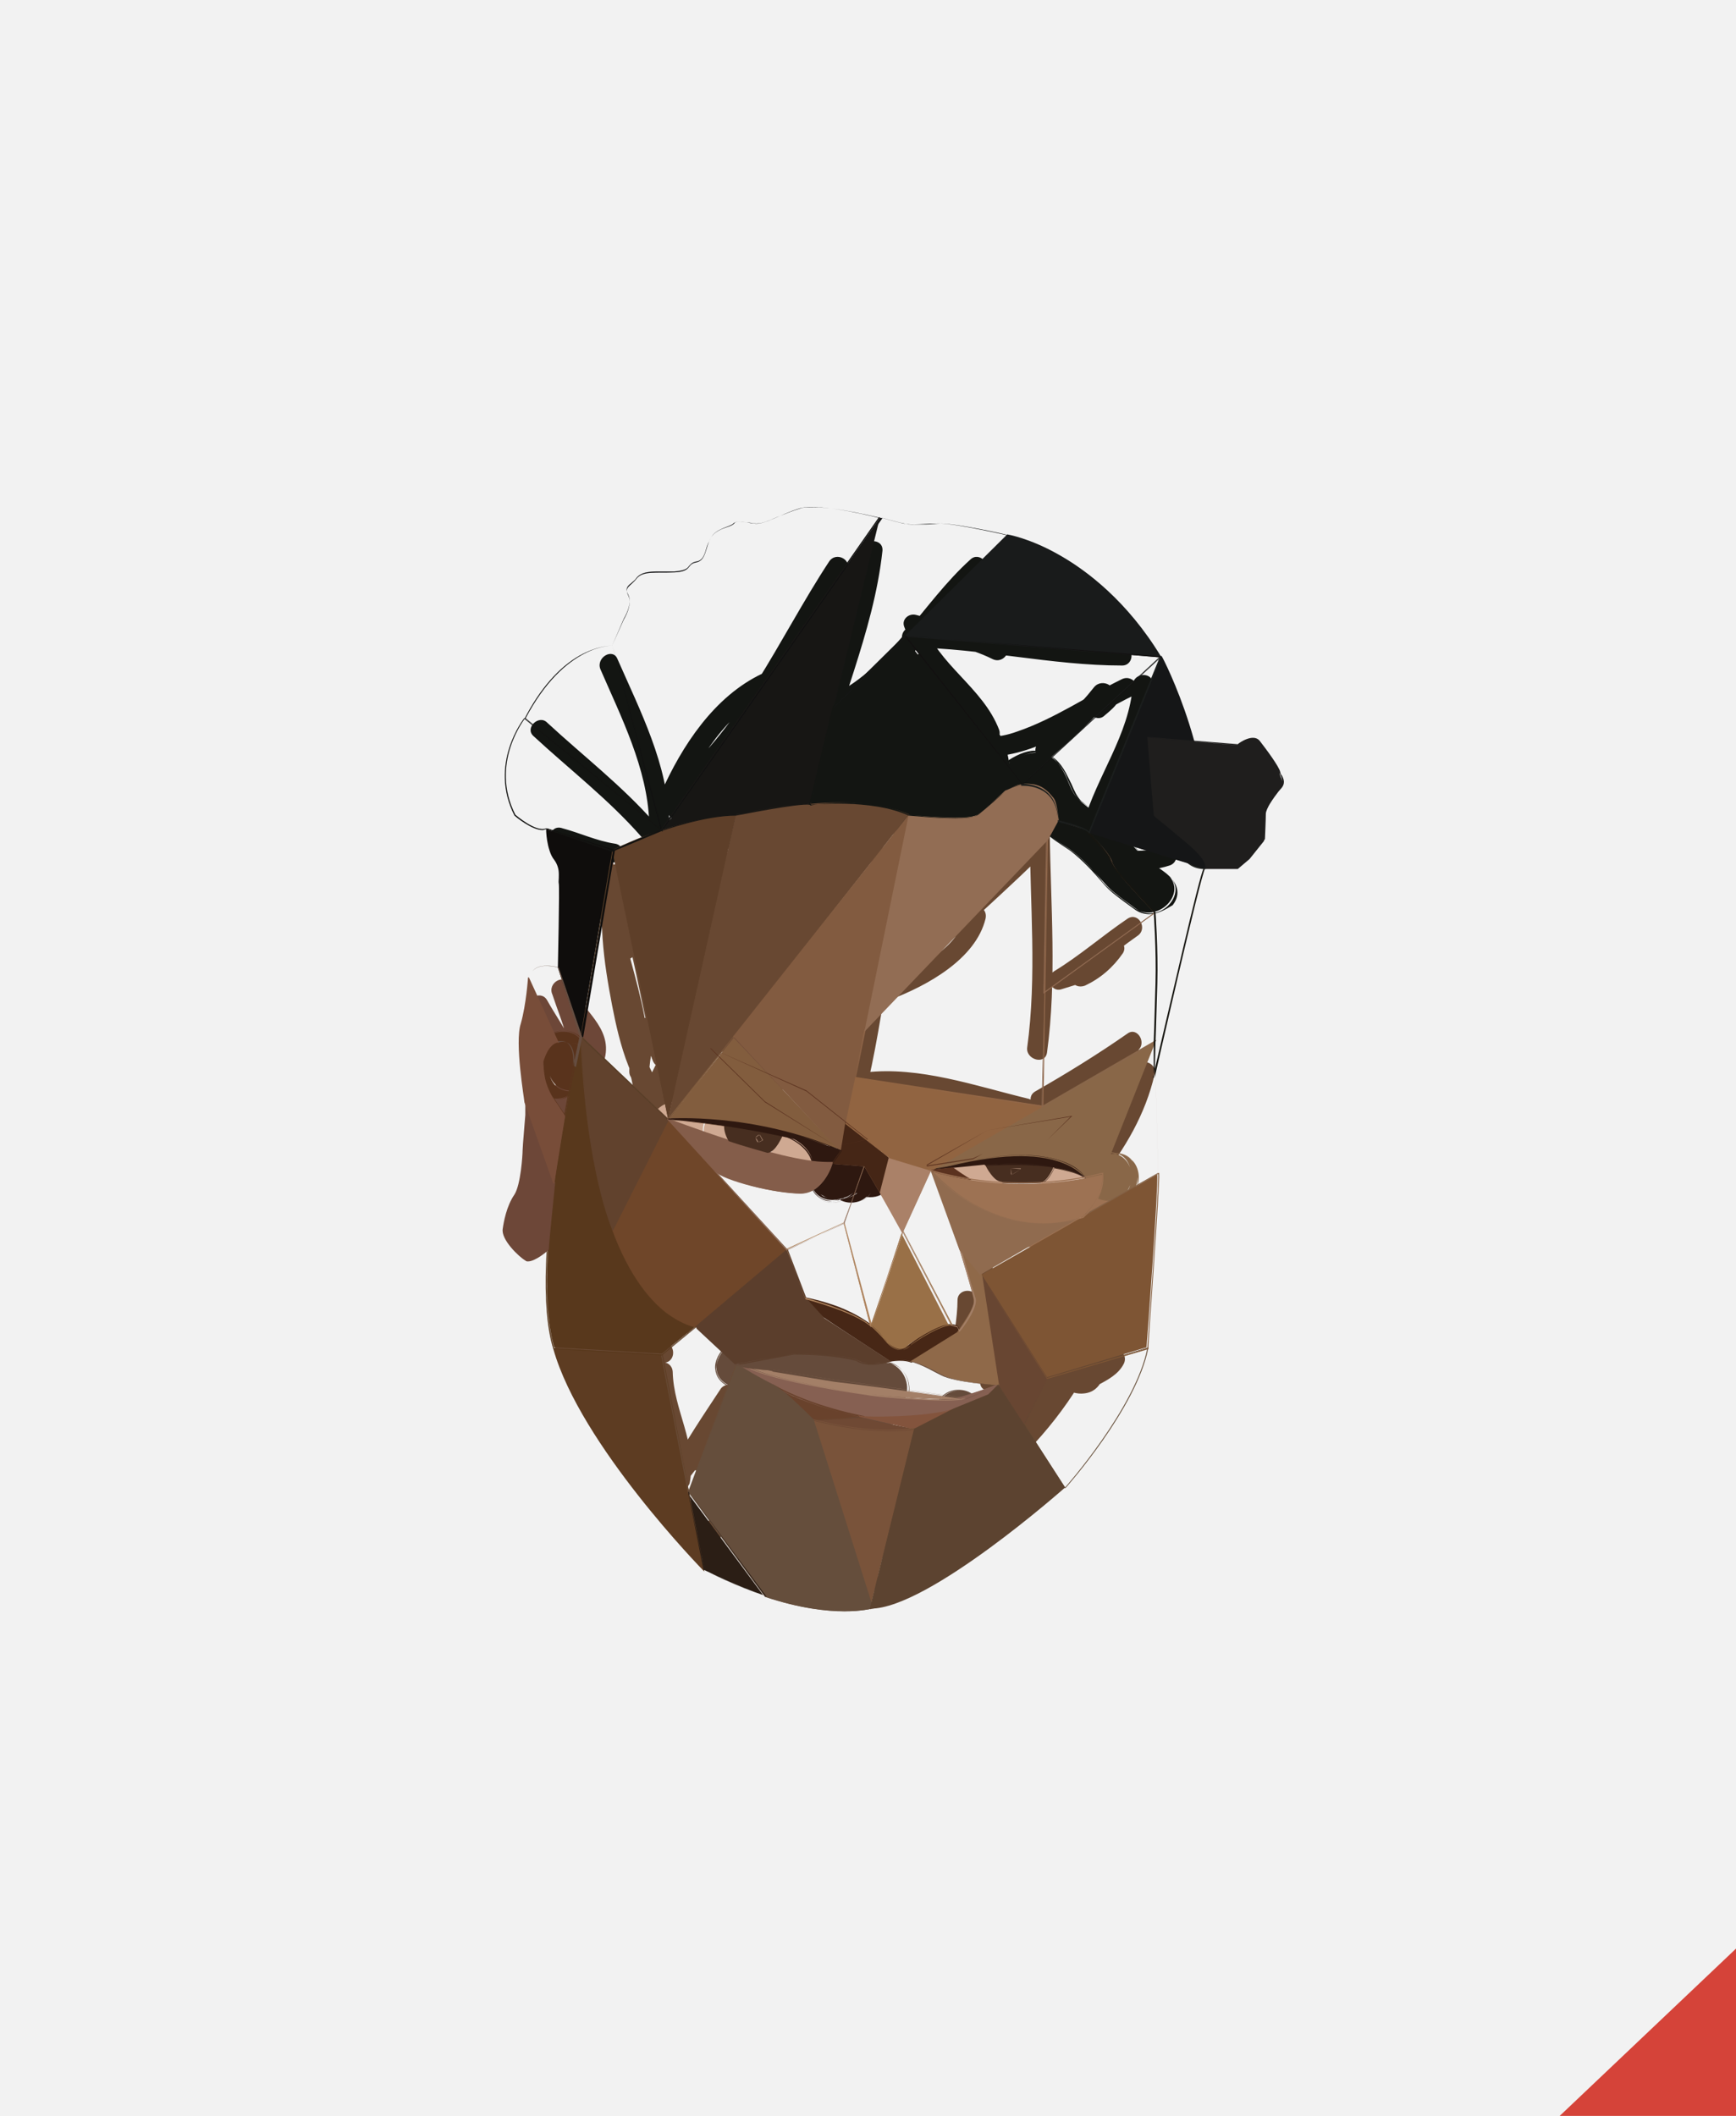 <svg xmlns="http://www.w3.org/2000/svg" xmlns:xlink="http://www.w3.org/1999/xlink" width="192" height="234" viewBox="0 0 192 234"><style type="text/css">.st0{fill:#F2F2F2;} .st1{fill:#D54339;} .st2{clip-path:url(#SVGID_2_);} .st3{clip-path:url(#SVGID_4_);} .st4{clip-path:url(#SVGID_6_);fill:#684832;} .st5{clip-path:url(#SVGID_6_);fill:#131512;} .st6{clip-path:url(#SVGID_6_);fill:#6D4738;} .st7{clip-path:url(#SVGID_8_);fill:#131512;} .st8{clip-path:url(#SVGID_8_);fill:#59331C;} .st9{clip-path:url(#SVGID_8_);fill:#58381C;} .st10{clip-path:url(#SVGID_8_);fill:#654B3B;} .st11{clip-path:url(#SVGID_8_);fill:#9D7253;} .st12{clip-path:url(#SVGID_8_);fill:#896748;} .st13{clip-path:url(#SVGID_8_);fill:#2E1810;} .st14{clip-path:url(#SVGID_8_);fill:#CFA992;} .st15{clip-path:url(#SVGID_8_);fill:#5B321F;} .st16{clip-path:url(#SVGID_8_);fill:#5D3C22;} .st17{clip-path:url(#SVGID_8_);fill:#866052;} .st18{clip-path:url(#SVGID_8_);fill:#69422C;} .st19{clip-path:url(#SVGID_8_);fill:#6F4934;} .st20{clip-path:url(#SVGID_8_);fill:#83543D;} .st21{clip-path:url(#SVGID_8_);fill:#79533A;} .st22{clip-path:url(#SVGID_8_);fill:#654E3C;} .st23{clip-path:url(#SVGID_8_);fill:#684632;} .st24{clip-path:url(#SVGID_8_);fill:#604832;} .st25{clip-path:url(#SVGID_8_);fill:#674A35;} .st26{clip-path:url(#SVGID_8_);fill:#6F4629;} .st27{clip-path:url(#SVGID_8_);fill:#61422D;} .st28{clip-path:url(#SVGID_8_);fill:#472716;} .st29{clip-path:url(#SVGID_8_);fill:#5B3E2C;} .st30{clip-path:url(#SVGID_8_);fill:#8F6949;} .st31{clip-path:url(#SVGID_8_);fill:#AE835C;} .st32{clip-path:url(#SVGID_8_);fill:#AC805D;} .st33{clip-path:url(#SVGID_8_);fill:#997047;} .st34{clip-path:url(#SVGID_8_);fill:#A37F67;} .st35{clip-path:url(#SVGID_8_);fill:#573E27;} .st36{clip-path:url(#SVGID_8_);fill:#5E3F29;} .st37{clip-path:url(#SVGID_8_);fill:#684832;} .st38{clip-path:url(#SVGID_8_);fill:#825D3E;} .st39{clip-path:url(#SVGID_8_);fill:#825B40;} .st40{clip-path:url(#SVGID_8_);fill:#8C6C5A;} .st41{clip-path:url(#SVGID_8_);fill:#452616;} .st42{clip-path:url(#SVGID_8_);fill:#906B4F;} .st43{clip-path:url(#SVGID_8_);fill:#836247;} .st44{clip-path:url(#SVGID_8_);fill:#472E20;} .st45{clip-path:url(#SVGID_8_);fill:#AA8168;} .st46{clip-path:url(#SVGID_8_);fill:#916441;} .st47{clip-path:url(#SVGID_8_);fill:#92684B;} .st48{clip-path:url(#SVGID_8_);fill:#89664F;} .st49{clip-path:url(#SVGID_8_);fill:#8F6950;} .st50{clip-path:url(#SVGID_8_);fill:#926D54;} .st51{clip-path:url(#SVGID_8_);fill:#0F0D0C;} .st52{clip-path:url(#SVGID_8_);fill:#131311;} .st53{clip-path:url(#SVGID_8_);fill:#121210;} .st54{clip-path:url(#SVGID_8_);fill:#0F0F10;} .st55{clip-path:url(#SVGID_8_);fill:#171614;} .st56{clip-path:url(#SVGID_8_);fill:#151615;} .st57{clip-path:url(#SVGID_8_);fill:#191B1B;} .st58{clip-path:url(#SVGID_8_);fill:#121010;} .st59{clip-path:url(#SVGID_8_);fill:#161510;} .st60{clip-path:url(#SVGID_8_);fill:#151617;} .st61{clip-path:url(#SVGID_8_);fill:#1B1E1D;} .st62{clip-path:url(#SVGID_8_);fill:#6D4738;} .st63{clip-path:url(#SVGID_8_);fill:#654D40;} .st64{clip-path:url(#SVGID_8_);fill:#784D39;} .st65{clip-path:url(#SVGID_8_);fill:#1F1E1D;} .st66{clip-path:url(#SVGID_8_);fill:#2B1E15;} .st67{clip-path:url(#SVGID_8_);fill:#7E5534;} .st68{clip-path:url(#SVGID_8_);fill:#5C4330;} .st69{clip-path:url(#SVGID_8_);fill:#845D4A;} .st70{opacity:0.6;clip-path:url(#SVGID_8_);} .st71{clip-path:url(#SVGID_10_);} .st72{clip-path:url(#SVGID_12_);fill:#CFA992;} .st73{clip-path:url(#SVGID_14_);} .st74{clip-path:url(#SVGID_16_);fill:#CFA992;}</style><path class="st0" d="M0 0h192v234H0z"/><path class="st1" d="M192 215.5L172.5 234H192z"/><defs><path id="SVGID_1_" d="M-43 2h267v345.5H-43z"/></defs><clipPath id="SVGID_2_"><use xlink:href="#SVGID_1_" overflow="visible"/></clipPath><g class="st2"><defs><path id="SVGID_3_" d="M-43 2h267v345.5H-43z"/></defs><clipPath id="SVGID_4_"><use xlink:href="#SVGID_3_" overflow="visible"/></clipPath><g class="st3"><defs><path id="SVGID_5_" d="M-43 2h267v345.5H-43z"/></defs><clipPath id="SVGID_6_"><use xlink:href="#SVGID_5_" overflow="visible"/></clipPath><path class="st4" d="M76.6 96.7c0 7-.5 13.9-1 20.8h2.2c.2-7.9 5.8-14.8 5-22.8-.1-1-1.1-1.4-1.9-.8-7 5.6-7.7 16.3-7.8 24.6l2.1-.3c-2.4-7.3-2.9-15-6.1-22.1-.4-.9-1.8-.6-2 .3-1.1 4.8-.3 10.1.6 14.8.8 4.1 2.1 9.7 5.8 12.2 1.2.8 2.3-1.1 1.1-1.9-3.3-2.1-4.2-7.9-4.9-11.4-.8-4.1-1.5-9-.5-13.2-.7.1-1.3.2-2 .3 3.1 6.9 3.5 14.4 5.8 21.6.4 1.2 2.1 1 2.1-.3 0-7.7.6-17.8 7.1-23-.6-.3-1.2-.5-1.9-.8.9 7.9-4.8 14.9-5 22.8 0 1.4 2.1 1.4 2.2 0 .5-6.9 1-13.9 1-20.8.3-1.4-1.9-1.4-1.9 0M74.3 123.8c3.4-8.9 4.5-18.5 6.4-27.8.2-1.2-1.4-2-2-.8-3.5 6.9-6.5 14-6.6 21.9l2.1-.3c-.4-1.1-1.2-2.3-1.5-3.5-.2-1.1-1.8-1-2.1 0-.6 1.7-1 3.4-1 5.2 0 1.4 2.1 1.4 2.2 0 .3-8.4-4.3-15.9-4-24.3h-2.2c.1 3.9 1 7.6 2.5 11.2.5 1.3 2.6.7 2.1-.6-1.4-3.4-2.4-6.9-2.4-10.6 0-1.4-2.1-1.4-2.2 0-.3 8.4 4.3 15.9 4 24.3h2.2c.1-1.6.4-3.1 1-4.7h-2.1c.3 1.2 1.1 2.3 1.5 3.5.4 1.1 2.1 1 2.1-.3.1-7.5 3-14.2 6.3-20.8-.7-.3-1.3-.6-2-.8-1.9 9.3-3 18.8-6.4 27.8-.5 1.3 1.6 1.9 2.1.6M70.5 119.7c-.7.8-.7 1.8-1.2 2.7-.3.5-.2 1.2.4 1.5.5.3 1.2.1 1.5-.4.2-.5.4-1 .5-1.5.1-.2.1-.4.2-.6l.1-.2c1-1-.6-2.5-1.5-1.5M69.7 118.8c.4 1.4.5 2.7.5 4.2 0 1.4 2.2 1.4 2.2 0 0-1.6-.1-3.2-.5-4.8-.5-1.3-2.6-.8-2.2.6M65.2 125c0 .3.1.9-.2 1.2-.5.5-.7 1-.8 1.8.7-.2 1.4-.4 2-.6-.4-.8-.3-1.6-.3-2.4 0-1.4-2.2-1.4-2.2 0 0 1.2.1 2.4.6 3.5.2.4.8.6 1.2.5.5-.1.7-.6.8-1.1 0 .1.2-.2.2-.2.2-.3.4-.5.6-.9.2-.6.3-1.3.3-1.9 0-1.4-2.2-1.4-2.2.1M63.7 123c-.5 3.5-.5 6.9-.5 10.4 0 1 1.5 1.5 2 .6l1.5-3c-.7-.3-1.3-.6-2-.8-.5 1.4-.1 2.8 0 4.3.1 1.1 1.4 1.5 2 .6 3.3-5.1 5.3-10.9 7.9-16.4-.7-.2-1.4-.4-2-.6 0 1.6 0 3.1-.5 4.7-.2.8.5 1.6 1.3 1.3.6-.2 1-.4 1.5-.8-.6-.4-1.2-.7-1.8-1.1-.6 3.2-1.6 6.3-2.5 9.4-.4 1.4 1.7 1.9 2.1.6.9-3.1 1.9-6.2 2.5-9.4.2-1.1-1-1.8-1.8-1.1-.2.1-.3.1-.5.2l1.3 1.3c.5-1.7.5-3.5.5-5.2 0-1-1.5-1.6-2-.6-2.7 5.4-4.6 11.3-7.9 16.4.7.2 1.4.4 2 .6-.1-1.2-.4-2.5 0-3.7.4-1.2-1.4-1.9-2-.8l-1.5 3c.7.2 1.4.4 2 .6 0-3.5 0-7 .5-10.4.3-1.5-1.9-1.5-2.1-.1M66.3 150.8h3.5c1.4 0 1.4-2.2 0-2.2h-4.5l.3 2.1c2.5-.5 5.1-.5 7.6-.5 1.4 0 1.4-2.2 0-2.2-2.8 0-5.5 0-8.2.5-1.2.2-.9 2.1.3 2.1h4.5c1.4 0 1.4-2.2 0-2.2h-3.5c-1.4.2-1.4 2.4 0 2.4M69.7 148.3c.5 5.7.7 11.8 4.8 16.1.5.6 1.7.3 1.8-.5.8-4.4-1.8-7.9-1.9-12.2-.1-1.4-2.1-1.4-2.2 0-.4 7.1 1.2 13.5 4.1 19.9.3.6 1.3.7 1.7.2 1.6-1.6 3.1-3.2 3.8-5.4.4-1.3-1.7-1.9-2.1-.6-.6 1.8-1.9 3.1-3.2 4.5.6.1 1.1.1 1.7.2-2.8-6.1-4.2-12.1-3.8-18.8h-2.2c.2 4 2.7 7.6 2 11.6.6-.2 1.2-.3 1.8-.5-3.7-3.9-3.7-9.6-4.1-14.6-.2-1.3-2.4-1.3-2.2.1M79.7 153.6c-1.9 2.9-3.9 5.8-5.5 8.9-.7 1.3 1 2.2 1.9 1.1 1.4-1.9 3-3.6 4.5-5.5-.6-.4-1.3-.7-1.9-1.1-.9 1.3-1.6 2.7-2.5 4 .6.4 1.3.7 1.9 1.1 1-2 2-4 3-5.9.6-1.3-1.3-2.4-1.9-1.1-1 2-2 4-3 5.9-.6 1.3 1.1 2.3 1.9 1.1.9-1.3 1.6-2.7 2.5-4 .8-1.2-1.1-2.2-1.9-1.1-1.4 1.9-3 3.6-4.5 5.5.6.4 1.3.7 1.9 1.1 1.6-3.1 3.5-6 5.5-8.9.8-1.1-1.1-2.2-1.9-1.1M87.6 158c1.2 6.1 7.7 10.7 7.4 17.1.7-.2 1.4-.4 2-.6-1.6-2.4-2.7-5.2-3.8-7.8-1.2-3-2.5-6.2-2.5-9.5 0-1.4-2.2-1.4-2.2 0 .1 3.3 1.3 6.5 2.4 9.5 1.1 3 2.4 6.2 4.2 8.9.6.9 2 .5 2-.6.3-6.8-6.2-11.3-7.5-17.6-.2-1.4-2.3-.8-2 .6M101.1 158.1c-2.9 4-4.5 8.5-5.1 13.4-.2 1.3 1.7 1.3 2.1.3 2-5 4.9-9.6 5-15.2 0-1.4-2.1-1.4-2.2 0-.1 5.3-3 9.8-4.9 14.6l2.1.3c.6-4.5 2.1-8.7 4.8-12.3.9-1.1-1-2.2-1.8-1.1M97.5 155.6h-6.4c-1.2 0-1.5 1.8-.3 2.1 3.4 1 6.9 1.9 10.4 2.5 1.4.2 2-1.9.6-2.1-3.5-.5-7-1.5-10.4-2.5l-.3 2.1h6.4c1.4.1 1.4-2.1 0-2.1M100.5 160.4c-1 4.1-2 8.3-3 12.4-.3 1.4 1.8 1.9 2.1.6 1-4.1 2-8.3 3-12.4.3-1.4-1.8-2-2.1-.6M116.9 153.3h.7c1.4 0 1.4-2.2 0-2.2h-4.2c-1.4 0-1.4 2.2 0 2.2h3c1.4 0 1.4-2.2 0-2.2h-3c-1.4 0-1.4 2.2 0 2.2h4.2c1.4 0 1.4-2.2 0-2.2h-.7c-1.4 0-1.4 2.2 0 2.2M114 149.9c-.6-2.7-1.6-5.1-3.8-6.9-.6-.5-1.5-.3-1.8.5-1.1 3.1-.5 6.4 0 9.5.2 1.2 1.8.9 2.1 0 1.5-3.8 1-7.7 0-11.5l-2.1.6c1.3 3.7 4.4 7.3 7.2 9.9 1.1 1 2.7 2.3 4.3 2.1 2-.2 2.4-2.3 2.5-4 .1-.9-1-1.3-1.6-.9-4.4 2.2-8.8 5-9 10.4 0 1 1.2 1.4 1.9.8 2.1-2.2 4-4.6 5.6-7.2.7-1.2-1.1-2.3-1.9-1.1-1.5 2.4-3.3 4.7-5.3 6.7.6.3 1.2.5 1.9.8.2-4.5 4.3-6.7 7.9-8.5-.5-.3-1.1-.6-1.6-.9-.1 1-.1 2.1-1.3 1.6-1.3-.6-2.4-1.9-3.4-3-1.9-2.1-4.1-4.7-5-7.3-.5-1.3-2.5-.8-2.1.6.9 3.5 1.3 6.9 0 10.3h2.1c-.5-2.8-.9-5.6 0-8.3-.6.2-1.2.3-1.8.5 1.9 1.6 2.7 3.6 3.2 6 .2 1.3 2.3.7 2-.7M122.4 149.7c-.4.8-1.3 1.2-2.1 1.6-.5.3-.7 1-.4 1.5.3.5 1 .7 1.5.4 1.1-.6 2.3-1.2 2.9-2.4.6-1.3-1.3-2.4-1.9-1.1M105.9 143.8c0 2-.5 4-.5 5.9 0 1.4 2.2 1.4 2.2 0 0-2 .5-4 .5-5.9 0-1.4-2.2-1.4-2.2 0M95.6 112.4c1-5.9 2.5-11.7 3-17.6l-2.1.3c1.5 8.7-2.4 17.4-3 26-.1 1.2 1.9 1.5 2.1.3 2.4-9.6 3-19.6 5.5-29.3.4-1.4-1.8-1.9-2.1-.6-2.5 9.6-3.1 19.6-5.5 29.3l2.1.3c.6-8.9 4.4-17.6 2.9-26.6-.2-1.3-2-.8-2.1.3-.5 5.8-2 11.4-2.9 17.1-.2 1.2 1.9 1.8 2.1.5M95.6 120.7c5.8-.6 11.9 1.5 17.5 2.9 1.4.3 1.9-1.8.6-2.1-5.8-1.4-12-3.6-18-2.9-1.5.1-1.5 2.3-.1 2.1M115.8 116.4c1.1-8.1.4-16.3.3-24.4 0-1.4-2.2-1.4-2.2 0 0 7.9.8 15.9-.3 23.9-.1 1.3 2 1.9 2.2.5M112.9 93.6c-5.1 5.1-10.7 9.6-15.4 15.1-.6.7-.1 2.2 1.1 1.8 3.9-1.5 9.3-4.4 10.4-8.9.2-.9-.5-1.5-1.3-1.3-4.4.6-9.1 3.9-12.4 6.7-1.1.9.5 2.4 1.5 1.5 3-2.6 7.5-5.6 11.4-6.1l-1.3-1.3c-.8 3.7-5.6 6.2-8.8 7.4.4.6.7 1.2 1.1 1.8 4.7-5.5 10.3-10.1 15.4-15.1.8-1.1-.7-2.6-1.7-1.6M122.3 104.3c-.8 1.3-2 2.2-3.4 2.8.4.6.7 1.3 1.1 1.9.4-.3.7-.5 1-1 .6-.8-.4-1.9-1.2-1.6-1 .3-1.9.6-2.9.9.3.7.6 1.3.8 2 2.8-1.7 5.4-3.9 8.1-5.8 1.2-.8.1-2.7-1.1-1.9-2.8 1.9-5.3 4.1-8.1 5.8-1 .6-.4 2.4.8 2 1-.3 1.9-.6 2.9-.9-.4-.5-.8-1.1-1.2-1.6l-.2.2c-1.2.8-.2 2.4 1.1 1.9 1.7-.8 3.1-2 4.2-3.6.7-1.2-1.2-2.3-1.9-1.1M124.4 115.5c-3.2 2-6.6 3.5-9.9 5.2.4.6.7 1.3 1.1 1.9 3.5-2 6.9-4.1 10.2-6.4 1.1-.8 0-2.7-1.1-1.9-3.3 2.3-6.7 4.4-10.2 6.4-1.2.7-.1 2.5 1.1 1.9 3.3-1.8 6.7-3.3 9.9-5.2 1.2-.7.1-2.6-1.1-1.9M124.2 118.2c-1 4-3.4 7.4-4.4 11.3-.2 1 1.1 2 1.8 1.1 2.8-3.5 5.1-7.4 6.1-11.8.3-1.4-1.8-1.9-2.1-.6-.9 4-3 7.6-5.5 10.9.6.4 1.2.7 1.8 1.1 1-4 3.4-7.4 4.4-11.3.3-1.5-1.8-2.1-2.1-.7M107.6 140.3c0 3.7.4 7.4.9 11.1.2 1.4 2.3.8 2.1-.6-.5-3.5-.8-7-.8-10.5 0-1.4-2.2-1.4-2.2 0M72.9 123.6c1.4 0 1.4-2.2 0-2.2-1.4.1-1.4 2.2 0 2.2M63.1 119.9c0 1.3 0 2.5.3 3.8.2.9 1.6 1.1 2 .3.5-1.1.7-2.2.7-3.5 0-1.4-2.2-1.4-2.2 0 0 .8-.1 1.6-.4 2.4.7.1 1.3.2 2 .3-.2-1.1-.3-2.1-.3-3.2.1-1.5-2.1-1.5-2.1-.1M71.8 124.3c.2 3.8-1.5 8.2-4.3 10.9.6.4 1.2.7 1.8 1.1.9-4.4 3.2-8.1 5.4-12 .7-1.2-1.2-2.3-1.9-1.1-2.3 4-4.7 7.9-5.6 12.5-.2 1.1 1 1.8 1.8 1.1 3.2-3 5.2-8 5-12.4-.1-1.5-2.3-1.5-2.2-.1M62.4 150.4c1.4 0 1.4-2.2 0-2.2s-1.4 2.2 0 2.2M67.4 152.4c1.4 0 1.4-2.2 0-2.2-1.4.1-1.4 2.2 0 2.2M64.5 151.3c1.4 0 1.4-2.2 0-2.2s-1.4 2.2 0 2.2M64.2 151c1.4 0 1.4-2.2 0-2.2s-1.4 2.2 0 2.2M65.3 150.7h8.1c1.4 0 1.4-2.2 0-2.2h-8.1c-1.4 0-1.4 2.2 0 2.2M62.7 150.4c1.4 0 1.4-2.2 0-2.2s-1.4 2.2 0 2.2"/><path class="st5" d="M66.4 74c2.3 5.3 5.2 11 5.4 16.9 0 1.4 2.2 1.4 2.2 0-.1-6.3-3.2-12.3-5.7-18-.5-1.3-2.4-.2-1.9 1.1M59 81.4c4 3.7 8.3 7 11.9 11.1.9 1.1 2.5-.5 1.5-1.5-3.6-4.1-7.9-7.4-11.9-11.1-.9-.9-2.5.6-1.5 1.5M61.6 93.7c1.9.6 3.8 1.4 5.8 1.7 1.4.2 2-1.9.6-2.1-2-.3-3.9-1.2-5.8-1.7-1.4-.5-2 1.7-.6 2.1M75.7 90.5c2.4-2 4.9-4 6.8-6.6 1.7-2.4 2.6-5.3 3.4-8.2.3-1-.8-1.6-1.6-1.2-5.3 2.5-8.9 8-11.2 13.2-.4.9.5 2.2 1.5 1.5 8.7-6.5 13.2-17.2 19-26 .8-1.2-1.1-2.3-1.9-1.1-5.6 8.5-9.9 19-18.2 25.2l1.5 1.5c2.2-4.8 5.4-10.1 10.4-12.4-.5-.4-1.1-.8-1.6-1.2-.8 2.7-1.6 5.3-3.2 7.6-1.7 2.4-4.2 4.3-6.4 6.1-1.1.9.4 2.4 1.5 1.6M95.4 60.9c-1 8.9-5.1 17.1-6.9 25.9-.3 1.4 1.8 2 2.1.6 1.9-9 6-17.3 7-26.5.1-1.4-2.1-1.4-2.2 0M93.2 78.7c6.8-3.4 10.2-10.4 15.6-15.3 1-.9-.5-2.5-1.5-1.5-5.3 4.8-8.6 11.7-15.2 15-1.2.6-.1 2.4 1.1 1.8M121.9 91.7c1.6-5.5 5.1-10.2 5.6-16 .1-1.4-2.1-1.4-2.2 0-.4 5.6-4 10.1-5.5 15.4-.3 1.4 1.8 2 2.1.6M124.7 96.3c1.6 0 3.2-.1 4.7-.6 1.3-.5.7-2.6-.6-2.1-1.3.5-2.7.5-4.1.5-1.4 0-1.4 2.2 0 2.2M125.4 82.7c.6 3.5-.9 10.4 3.4 12.1 1.3.5 1.9-1.6.6-2.1-1.5-.6-1.4-3.8-1.5-5.1-.1-1.8-.1-3.7-.4-5.5-.2-1.4-2.4-.8-2.1.6M100.8 71.6c7.8.1 15.5 2 23.3 2 1.4 0 1.4-2.2 0-2.2-7.8-.1-15.5-2-23.3-2-1.4 0-1.4 2.2 0 2.2M122.2 79.1c.6-.5 1.2-1 1.6-1.7.6-1-.6-1.9-1.5-1.5-3 1.4-5.3 3.8-7.5 6.3-.9 1.1.5 2.5 1.5 1.5 2.4-2.1 4.7-4.1 6.6-6.6.9-1.1-1-2.2-1.9-1.1-1.8 2.3-4 4.3-6.2 6.2l1.5 1.5c2-2.3 4.2-4.6 7.1-5.9l-1.5-1.5c-.3.5-.9.8-1.3 1.2-.9 1 .6 2.6 1.6 1.6M124.1 75.1c-3.9 1.9-7.5 4.4-11.6 5.8-2.2.8-4.4.9-6.3-.6-1.8-1.4-3.2-3.8-3.7-6.1-.6.4-1.2.7-1.8 1.1 2.6 3 8.2 4.6 8.7 9.1.1 1.4 2.3 1.4 2.2 0-.6-5.6-6.1-7-9.3-10.7-.7-.9-2.1.1-1.8 1.1 1.1 4.5 4.9 9.3 10 8.8 5.4-.6 10.1-4.4 14.9-6.7 1.1-.5 0-2.4-1.3-1.8M101.3 73.7c2 3.1 4.8 5.5 7.4 8.1.7.7 2.2 0 1.8-1.1-1.8-4.7-6.8-7.2-8.4-11.9l-1.3 1.3c3 .9 6.2 1.4 9 2.8 1.3.6 2.4-1.3 1.1-1.9-3.1-1.4-6.3-2.1-9.6-3-.8-.2-1.6.5-1.3 1.3 1.7 4.8 6.7 7.3 8.4 11.9.6-.4 1.2-.7 1.8-1.1-2.5-2.4-5.2-4.7-7.1-7.6-.6-1.1-2.5 0-1.8 1.2"/><path class="st6" d="M59.2 126.3c1.4 0 1.4-2.2 0-2.2s-1.4 2.2 0 2.2M59 125.5c.3 3.6 1 7.2 0 10.8-.3 1.2 1.4 1.9 2 .8 2-3.5 2.2-7.4 2.2-11.3 0-1.4-2.2-1.4-2.2 0 0 3.5 0 7.1-1.9 10.2.7.3 1.3.6 2 .8 1-3.8.4-7.5 0-11.3 0-1.4-2.2-1.4-2.1 0M62.5 115.9c-1.1 2.7-1.2 5.6-1.5 8.4-.1 1.2 1.5 1.4 2 .6 1.6-2.4 3.2-5 3.9-7.9.8-3.4-2.5-5.3-3.9-8.1-.6-1.3-2.5-.2-1.9 1.1.6 1.2 1.5 2.3 2.4 3.3 1.2 1.4 1.5 2.3 1 4-.7 2.3-2.1 4.4-3.4 6.4.7.2 1.4.4 2 .6.3-2.7.4-5.3 1.4-7.9.7-1.3-1.4-1.8-2-.5M58.6 111.8c.9 1.7 2 3.3 2.9 4.9.3.6 1.2.7 1.7.2 2.4-2.4 1.7-5.1-.1-7.7-.7-1-2.4-.4-2 .8 1 3.1 2.7 6.4 1.5 9.6-.5 1.3 1.6 1.9 2.1.6 1.4-3.6-.4-7.3-1.5-10.8-.7.3-1.3.6-2 .8 1.2 1.7 2.2 3.4.5 5.1.6.1 1.1.1 1.7.2-.9-1.7-2-3.3-2.9-4.9-.7-1.2-2.6-.1-1.9 1.2M79.4 115.8c1.8 1.8 3.5 3.8 5.7 5.1 1.2.7 2.3-1.2 1.1-1.9-2.1-1.2-3.6-3.1-5.3-4.8-.9-1-2.5.6-1.5 1.6"/></g><g class="st3"><defs><path id="SVGID_7_" d="M-43 2h267v345.5H-43z"/></defs><clipPath id="SVGID_8_"><use xlink:href="#SVGID_7_" overflow="visible"/></clipPath><path class="st7" d="M127.1 101.1c-.6 0-1.2-.2-1.7-.6-.4-.3-.7-.5-1.1-.8-.8-.6-1.5-1.1-2.2-1.9-1.2-1.4-2.3-2.6-3.7-3.7l-.9-.6c-.9-.6-1.8-1.2-2.5-2.1-.4-.5-.7-1-1-1.6-.1-.1-.1-.3-.2-.6v-.1c-.2.1-.4.3-.5.4-.4.3-.8.6-1.1.8-1.2.7-2.3 1.3-3.3 1.7-2.5 1-4.9 1.3-7.7 1-.6-.1-1.1-.4-1.5-1-.5-.7-.6-1.6-.4-2.3.3-1.1 1.3-2.1 3.3-1.9 3 .4 5.8-1.4 8.3-3 .3-.2.5-.4.8-.5 1.5-.9 2.7-1.3 3.7-1 1 .2 1.8.9 2.5 2.2l.6 1.2c.3.7.6 1.4 1.1 1.9.6.5 1.3 1 1.9 1.4.6.4 1.2.8 1.7 1.2 1.1.9 1.9 1.9 2.8 3l.2.2c.6.7 1.3 1.2 2 1.7.4.2.7.5 1.1.8.8.7 1.4 1.9.4 3.2-.8.5-1.7 1-2.6 1m-13.4-12.2c0 .1 0 .1.1.2.1.3.2.5.2.6.3.7.6 1.1 1 1.6.7.9 1.6 1.5 2.5 2.1l.9.6c1.4 1 2.5 2.3 3.8 3.7.7.8 1.4 1.3 2.2 1.9.3.2.7.5 1.1.8 1.4 1.1 3.1.6 4-.6.6-.8.9-2.1-.4-3.1-.3-.3-.7-.5-1.1-.8-.7-.5-1.4-1-2-1.7l-.2-.2c-.9-1.1-1.8-2-2.8-2.9-.5-.4-1.1-.8-1.7-1.2-.7-.4-1.4-.9-1.9-1.4-.6-.5-.9-1.3-1.2-2-.2-.4-.3-.8-.5-1.1-.7-1.2-1.5-1.9-2.4-2.1-1-.2-2.2.1-3.6 1-.3.2-.5.3-.8.5-2.5 1.6-5.3 3.5-8.4 3-1.2-.2-2.7.2-3.2 1.8-.2.7 0 1.5.4 2.2.4.5.8.9 1.4 1 2.7.4 5.1.1 7.6-1 1.1-.5 2.2-1 3.3-1.7.3-.2.7-.5 1.1-.8.2-.1.4-.3.6-.4-.2-.4-.3-.9-.5-1v-.1l2 .3v.1c-.5.1-1 .4-1.5.7m-.4-1c.1.2.3.5.4.9.4-.3.8-.6 1.2-.7l-1.6-.2zM101 92.8c2.7.4 5.1.1 7.6-1 1.2-.5 2.3-1.1 3.3-1.7.9-.6 2.2-1.7 3.2-2.1-.7-.1-1.3-.2-2-.3.3.2.6 1.6.8 1.9.3.6.6 1.1 1 1.6.9 1.2 2.2 1.9 3.4 2.7 1.4 1 2.6 2.3 3.7 3.7 1 1.1 2.1 1.8 3.3 2.7 2.6 2.1 6.3-1.6 3.7-3.7-1-.8-2.2-1.4-3.1-2.4-1-1.1-1.9-2.2-3-3.2s-2.6-1.7-3.6-2.6c-.9-.8-1.1-2.1-1.7-3.1-1.6-2.8-3.6-2.8-6.1-1.2-2.7 1.7-5.8 4-9.2 3.6-1.4-.2-2.8.3-3.2 1.8-.3 1.3.5 3.1 1.9 3.3M84.7 92.4c-.8 0-1.5-.3-1.9-.9-.5-.8-.6-1.9-.2-2.9.4-.9 1.2-1.5 2.3-1.6 4.9-.4 9.8-.5 14.7-.4 1.7 0 2.6 1.4 2.6 2.8 0 1.2-.8 2.6-2.5 2.6h-.1c-4.9-.1-9.8.1-14.7.4v-.1.1h-.2m12.1-5.7c-3.9 0-7.9.2-11.8.5-1 .1-1.8.6-2.2 1.5-.4.9-.4 2 .1 2.8.4.6 1.2.9 2 .9 4.9-.4 9.8-.5 14.7-.4h.1c1.6 0 2.4-1.3 2.4-2.4 0-1.3-.8-2.6-2.5-2.7-.9-.2-1.9-.2-2.8-.2M85 92.3c4.9-.4 9.8-.5 14.7-.4 3.4.1 3.4-5.2 0-5.2-4.9-.1-9.8 0-14.7.4-3.3.3-3.4 5.5 0 5.2M73.4 96.5c-.3 0-.7-.1-1.1-.3-.7-.4-1.3-1.1-1.5-1.8-.4-1.4.4-2.7 1.9-3.3 1.5-.6 3.1-1.1 4.6-1.6.5-.2 1-.3 1.6-.5h.1c2-.7 3.9-1.3 6-1.3 1.8 0 2.6 1.4 2.6 2.6 0 1.3-.9 2.7-2.6 2.7-1.5 0-2.9.5-4.3 1-.4.1-.8.3-1.2.4l-.7.2c-1.6.5-3.2 1-4.7 1.7-.2.1-.5.2-.7.2m11.5-8.7c-2.1 0-4 .6-6 1.3h-.1c-.5.2-1 .3-1.6.5-1.5.5-3.1 1-4.6 1.6-1.7.7-2.1 2.1-1.8 3.1.2.7.7 1.3 1.5 1.7.6.3 1.2.3 1.7.1 1.5-.6 3.1-1.2 4.7-1.7l.7-.2c.4-.1.8-.3 1.2-.4 1.4-.5 2.8-1 4.3-1 1.2 0 2.5-.8 2.5-2.6 0-1.1-.8-2.4-2.5-2.4M74.1 96.3c1.8-.7 3.6-1.3 5.4-1.9 1.8-.6 3.5-1.4 5.4-1.4 3.4 0 3.4-5.3 0-5.2-2.2 0-4.1.7-6.1 1.3-2.1.7-4.1 1.3-6.1 2.1-1.3.6-2.2 1.7-1.8 3.2.3 1.3 1.9 2.4 3.2 1.9M133.1 96.1c-1.2 0-2.6-.8-2.6-2.7 0-.7.2-1.4.6-1.8.5-.5 1.1-.8 1.9-.8.8 0 1.5.3 1.9.8.4.5.6 1.1.6 1.8.2 1.8-1.2 2.7-2.4 2.7m0-5.3c-1.7 0-2.5 1.3-2.5 2.6 0 .7.2 1.3.6 1.8.4.5 1.1.8 1.8.8 1.7 0 2.5-1.3 2.5-2.6.1-1.3-.7-2.6-2.4-2.6M133.1 96c3.4 0 3.4-5.2 0-5.2s-3.4 5.2 0 5.2"/><path class="st8" d="M63.2 120.7c-.8 0-1.5-.3-1.9-.8-.4-.5-.6-1.1-.6-1.8 0-1.8 1.3-2.7 2.6-2.7.8 0 1.5.3 1.9.8.4.5.6 1.1.6 1.8 0 1.8-1.3 2.7-2.6 2.7m0-5.3c-1.7 0-2.5 1.3-2.5 2.6 0 .7.2 1.3.6 1.8.4.5 1.1.8 1.8.8 1.7 0 2.5-1.3 2.5-2.6.1-1.2-.7-2.6-2.4-2.6M63.2 120.6c3.4 0 3.4-5.2 0-5.2s-3.4 5.2 0 5.2M62.3 119.3c-.8 0-1.5-.3-1.9-.8-.4-.5-.6-1.1-.6-1.8 0-1.8 1.3-2.7 2.6-2.7.8 0 1.5.3 1.9.8.4.5.6 1.1.6 1.8 0 1.9-1.3 2.7-2.6 2.7m0-5.2c-1.7 0-2.5 1.3-2.5 2.6 0 .7.2 1.3.6 1.8.4.5 1.1.8 1.8.8 1.7 0 2.5-1.3 2.5-2.6.1-1.3-.7-2.6-2.4-2.6M62.3 119.2c3.4 0 3.4-5.2 0-5.2s-3.4 5.2 0 5.2M61.5 121.6c-.8 0-1.5-.3-1.9-.8-.4-.5-.6-1.1-.6-1.8 0-1.8 1.3-2.7 2.6-2.7.8 0 1.5.3 1.9.8.4.5.6 1.1.6 1.8 0 1.9-1.3 2.7-2.6 2.7m0-5.2c-1.7 0-2.5 1.3-2.5 2.6 0 .7.2 1.3.6 1.8.4.5 1.1.8 1.8.8 1.7 0 2.5-1.3 2.5-2.6.1-1.3-.7-2.6-2.4-2.6M61.5 121.5c3.4 0 3.4-5.2 0-5.2s-3.4 5.2 0 5.2"/><path class="st9" d="M74.5 147.8c-.5 0-1-.1-1.5-.2-.1 0-.2 0-.4-.1-1.5-.1-2.6-1.2-2.7-2.7 0-.7.3-1.4.8-1.9s1.2-.8 1.9-.8c.5 0 .9.1 1.4.2.1 0 .2 0 .4.1H74.7c1.4 0 2.6 1.2 2.6 2.7 0 .6-.2 1.3-.7 1.8-.5.6-1.3.9-2.1.9.1 0 .1 0 0 0m-1.6-.3h.1c.5.1 1 .2 1.5.2.7 0 1.4-.3 1.9-.9.4-.5.7-1.1.7-1.7-.1-1.3-1.1-2.4-2.3-2.5v.1l-.7-.1H74c-.4-.1-.9-.2-1.4-.2-.6 0-1.3.2-1.8.8-.5.5-.8 1.2-.8 1.8.1 1.3.9 2.3 2.1 2.5h.8zM72.7 147.5h.3c-.2 0-.5-.1-.7-.1.8.1 1.6.4 2.4.3 1.4 0 2.7-1.2 2.6-2.6-.1-1.4-1.2-2.6-2.6-2.6h-.4l.7.1c-.7-.1-1.5-.3-2.2-.3-1.4-.1-2.7 1.2-2.6 2.6-.1 1.4 1 2.5 2.5 2.6"/><path class="st10" d="M98.4 156H98c-1.4-.2-2.9-.4-4.3-.6-1.5-.3-3.1-.5-4.7-.7-.9-.1-1.7-.1-2.5-.2-2-.1-4-.2-6-1.2-.8-.4-1.3-1-1.4-1.9-.1-.9.5-2 1.3-2.6.8-.6 1.8-.7 2.8-.2 1.3.6 3 .7 4.6.7.9 0 1.8 0 2.7.1 1 .1 2.1.3 3.1.5 1.5.2 2.9.5 4.4.7 1.8.2 2.7 1.9 2.5 3.4-.1.9-.7 2-2.1 2M82 148.4c-.5 0-1 .2-1.5.5-.8.6-1.3 1.6-1.3 2.5.1.8.5 1.4 1.3 1.8 2 .9 3.9 1 5.9 1.1.8 0 1.7.1 2.5.2 1.6.2 3.2.5 4.7.7 1.4.2 2.8.5 4.3.6 1.6.2 2.3-.9 2.4-1.9.2-1.4-.7-3-2.4-3.3-1.5-.2-3-.4-4.4-.7-1-.2-2-.3-3.1-.5-.8-.1-1.7-.1-2.6-.1-1.6 0-3.3 0-4.7-.7-.3-.1-.7-.2-1.1-.2M80.6 153.2c2.8 1.3 5.5 1 8.5 1.3 3 .4 6 1 9 1.4 3.3.4 3.3-4.8 0-5.2-2.5-.3-5-.8-7.5-1.2-2.3-.3-5.2.2-7.3-.8-3.1-1.5-5.8 3-2.7 4.5M106.1 159c-1.2 0-2.6-.8-2.6-2.7 0-.7.2-1.4.6-1.8.5-.5 1.1-.8 1.9-.8.8 0 1.5.3 1.9.8.4.5.6 1.1.6 1.8.2 1.9-1.2 2.7-2.4 2.7m0-5.2c-1.7 0-2.5 1.3-2.5 2.6 0 .7.2 1.3.6 1.8.4.5 1.1.8 1.8.8 1.7 0 2.5-1.3 2.5-2.6.1-1.3-.7-2.6-2.4-2.6M106.1 159c3.4 0 3.4-5.2 0-5.2-3.4-.1-3.4 5.2 0 5.2M96.2 159.9c-1.2 0-2.6-.8-2.6-2.7 0-.7.2-1.4.6-1.8.5-.5 1.1-.8 1.9-.8.8 0 1.5.3 1.9.8.4.5.6 1.1.6 1.8.2 1.8-1.2 2.7-2.4 2.7m0-5.3c-1.7 0-2.5 1.3-2.5 2.6 0 .7.2 1.3.6 1.8.4.5 1.1.8 1.8.8 1.7 0 2.5-1.3 2.5-2.6s-.7-2.6-2.4-2.6M96.2 159.8c3.4 0 3.4-5.2 0-5.2s-3.4 5.2 0 5.2"/><path class="st11" d="M115.7 138.1c-1.9 0-3.6-.2-5.1-.5-.9-.2-1.5-.7-1.8-1.4-.3-.9-.1-2 .6-2.8.7-.8 1.6-1.1 2.6-.9 1.6.3 5.7.9 8.6-.5.9-.4 1.9-.4 2.7.2.9.6 1.4 1.6 1.3 2.6-.1.8-.5 1.5-1.4 1.9-2.3 1-5 1.4-7.5 1.4m-5-.6c3.4.6 8.4 1 12.6-1.1.8-.4 1.2-1 1.3-1.8.1-.9-.4-1.9-1.3-2.5-.8-.5-1.7-.6-2.6-.2-3 1.4-7 .9-8.7.6-1-.2-1.9.1-2.5.9-.7.8-.9 1.8-.6 2.7.4.8 1 1.3 1.8 1.4M110.7 137.6c4.2.8 8.8.8 12.7-1.1 3-1.5.4-6-2.6-4.5-2.5 1.2-6 1-8.6.5-3.4-.6-4.8 4.5-1.5 5.1M122.3 134.9c-1.2 0-2.6-.8-2.6-2.7 0-.7.2-1.4.6-1.8.5-.5 1.1-.8 1.9-.8.8 0 1.5.3 1.9.8.4.5.6 1.1.6 1.8.2 1.9-1.2 2.7-2.4 2.7m0-5.2c-1.7 0-2.5 1.3-2.5 2.6 0 .7.2 1.3.6 1.8.4.5 1.1.8 1.8.8 1.7 0 2.5-1.3 2.5-2.6.1-1.3-.7-2.6-2.4-2.6M122.3 134.9c3.4 0 3.4-5.2 0-5.2-3.4-.1-3.4 5.2 0 5.2M121.4 135.5c-1.2 0-2.6-.8-2.6-2.7 0-.7.2-1.4.6-1.8.5-.5 1.1-.8 1.9-.8.8 0 1.5.3 1.9.8.4.5.6 1.1.6 1.8.2 1.9-1.1 2.7-2.4 2.7m0-5.2c-1.7 0-2.5 1.3-2.5 2.6 0 .7.2 1.3.6 1.8.4.5 1.1.8 1.8.8 1.7 0 2.5-1.3 2.5-2.6.1-1.3-.7-2.6-2.4-2.6M121.4 135.5c3.4 0 3.4-5.2 0-5.2-3.3-.1-3.3 5.2 0 5.2"/><path class="st12" d="M123.4 132.8c-1.2 0-2.6-.8-2.6-2.7 0-.7.2-1.4.6-1.8.5-.5 1.1-.8 1.9-.8.8 0 1.5.3 1.9.8.4.5.6 1.1.6 1.8.2 1.9-1.1 2.7-2.4 2.7m0-5.2c-1.7 0-2.5 1.3-2.5 2.6 0 .7.2 1.3.6 1.8.4.5 1.1.8 1.8.8 1.7 0 2.5-1.3 2.5-2.6.1-1.3-.7-2.6-2.4-2.6M123.4 132.8c3.4 0 3.4-5.2 0-5.2-3.4-.1-3.4 5.2 0 5.2M122.6 132.8c-1.2 0-2.6-.8-2.6-2.7 0-1.8 1.3-2.7 2.6-2.7.8 0 1.5.3 1.9.8.4.5.6 1.1.6 1.8.1 1.9-1.2 2.8-2.5 2.8m0-5.3c-1.7 0-2.5 1.3-2.5 2.6 0 .7.2 1.3.6 1.8.4.5 1.1.8 1.8.8 1.7 0 2.5-1.3 2.5-2.6.1-1.2-.7-2.6-2.4-2.6M122.6 132.7c3.4 0 3.4-5.2 0-5.2s-3.4 5.2 0 5.2"/><path class="st11" d="M107.8 137c-1.2 0-2.6-.8-2.6-2.7 0-.7.2-1.4.6-1.8.5-.5 1.1-.8 1.9-.8.8 0 1.5.3 1.9.8.4.5.6 1.1.6 1.8.2 1.8-1.1 2.7-2.4 2.7m0-5.3c-1.7 0-2.5 1.3-2.5 2.6 0 .7.2 1.3.6 1.8.4.5 1.1.8 1.8.8 1.7 0 2.5-1.3 2.5-2.6.1-1.2-.7-2.6-2.4-2.6M107.8 136.9c3.4 0 3.4-5.2 0-5.2-3.3 0-3.3 5.2 0 5.2"/><path class="st13" d="M92.9 132.2c-.8 0-1.5-.3-1.9-.8-.4-.5-.6-1.1-.6-1.8 0-1.8 1.3-2.7 2.6-2.7.8 0 1.5.3 1.9.8.4.5.6 1.1.6 1.8 0 1.9-1.4 2.7-2.6 2.7m0-5.2c-1.7 0-2.5 1.3-2.5 2.6 0 .7.2 1.3.6 1.8.4.5 1.1.8 1.8.8 1.7 0 2.5-1.3 2.5-2.6.1-1.3-.7-2.6-2.4-2.6M92.9 132.1c3.4 0 3.4-5.2 0-5.2s-3.4 5.2 0 5.2M92.4 132.5c-.8 0-1.5-.3-1.9-.8-.4-.5-.6-1.1-.6-1.8 0-1.8 1.3-2.7 2.6-2.7.8 0 1.5.3 1.9.8.4.5.6 1.1.6 1.8 0 1.9-1.4 2.7-2.6 2.7m0-5.2c-.8 0-1.4.3-1.8.8-.4.5-.6 1.1-.6 1.8 0 1.2.8 2.6 2.5 2.6s2.5-1.3 2.5-2.6c-.2-1.3-.9-2.6-2.6-2.6M92.4 132.4c3.4 0 3.4-5.2 0-5.2s-3.4 5.2 0 5.2M92.4 132.6c-1.2 0-2.6-.8-2.6-2.7 0-1.8 1.3-2.7 2.6-2.7.8 0 1.5.3 1.9.8.4.5.6 1.1.6 1.8.1 2-1.2 2.8-2.5 2.8m0-5.2c-1.7 0-2.5 1.3-2.5 2.6 0 .7.2 1.3.6 1.8.4.5 1.1.8 1.8.8 1.7 0 2.5-1.3 2.5-2.6.1-1.3-.7-2.6-2.4-2.6M92.4 132.6c3.4 0 3.4-5.2 0-5.2-3.3-.1-3.3 5.2 0 5.2M92.1 132.5c-.8 0-1.5-.3-1.9-.8-.4-.5-.6-1.1-.6-1.8 0-1.8 1.3-2.7 2.6-2.7.8 0 1.5.3 1.9.8.4.5.6 1.1.6 1.8 0 1.9-1.3 2.7-2.6 2.7m0-5.2c-1.7 0-2.5 1.3-2.5 2.6 0 .7.2 1.3.6 1.8.4.5 1.1.8 1.8.8 1.7 0 2.5-1.3 2.5-2.6.1-1.3-.7-2.6-2.4-2.6M92.1 132.4c3.4 0 3.4-5.2 0-5.2s-3.4 5.2 0 5.2"/><path class="st14" d="M83.1 128.4c-.2 0-.4 0-.6-.1-.9-.2-1.9-.4-2.8-.6-1.4-.4-2.2-1.8-1.9-3.3.1-.6.6-1.2 1.1-1.5.6-.4 1.5-.5 2.1-.3.9.2 1.8.4 2.8.6.6.1 1.1.5 1.5 1 .4.7.6 1.5.4 2.3-.2 1.2-1.4 1.9-2.6 1.9m-2.6-5.8c-.5 0-1 .1-1.4.4-.6.3-1 .9-1.1 1.5-.3 1.4.5 2.8 1.8 3.1.9.2 1.8.4 2.8.6 1.3.2 2.8-.4 3.1-1.8.2-.7 0-1.6-.4-2.2-.3-.5-.8-.8-1.4-.9-.9-.2-1.9-.4-2.8-.6-.2-.1-.4-.1-.6-.1M79.7 127.7c.9.2 1.8.4 2.8.6 1.3.2 2.9-.4 3.2-1.8.3-1.3-.4-3-1.8-3.2-.9-.2-1.9-.4-2.8-.6-1.3-.3-2.9.4-3.2 1.8-.3 1.3.4 2.8 1.8 3.2M88.7 130.6c-.5 0-1-.1-1.4-.3-.8-.4-1.5-.8-2.3-1.3-1.1-.6-1.8-2.2-1-3.7.3-.6.8-1 1.5-1.2.7-.2 1.5-.1 2.2.2l2.3 1.3c1.1.6 1.8 2.2 1 3.7-.3.6-.8 1-1.5 1.2-.2.1-.5.1-.8.1m-2.4-6.4c-.3 0-.5 0-.8.1-.6.2-1.1.6-1.4 1.1-.8 1.4-.1 2.9.9 3.5.8.4 1.5.8 2.3 1.3.6.3 1.4.4 2.1.2.6-.2 1.1-.6 1.4-1.1.8-1.4.1-2.9-.9-3.5l-2.3-1.3c-.3-.2-.8-.3-1.3-.3M85 129c.8.4 1.5.8 2.3 1.3 1.2.7 2.9.3 3.6-.9.6-1.2.3-2.9-.9-3.6-.8-.4-1.5-.8-2.3-1.3-1.2-.7-2.9-.3-3.6.9-.6 1.2-.3 2.9.9 3.6M78.4 128.4c-.2 0-.5 0-.7-.1-1.2-.5-2.5-.8-3.7-1.2-1.4-.3-2.2-1.8-1.9-3.3.1-.6.5-1.2 1.1-1.5.6-.4 1.5-.5 2.2-.3 1.3.3 2.5.7 3.8 1.2 1.5.5 2.2 1.8 1.9 3.3-.2.7-.7 1.3-1.4 1.7-.5 0-.9.2-1.3.2m-3.7-6.5c-.5 0-1 .1-1.5.4-.6.3-.9.9-1.1 1.4-.3 1.2.3 2.8 1.8 3.1 1.3.3 2.5.7 3.8 1.2.6.2 1.2.1 1.8-.2.7-.4 1.2-1 1.3-1.6.3-1.4-.4-2.6-1.8-3.1-1.2-.5-2.5-.8-3.7-1.2-.2.1-.4 0-.6 0M79.1 123.1c-1.2-.5-2.5-.8-3.7-1.2-1.3-.3-2.9.4-3.2 1.8-.3 1.4.4 2.9 1.8 3.2 1.3.3 2.5.7 3.7 1.2 1.3.5 2.9-.5 3.2-1.8.3-1.4-.4-2.7-1.8-3.2"/><path class="st13" d="M96.3 132.4c-1.2 0-2.6-.8-2.6-2.7 0-.7.2-1.4.6-1.8.5-.5 1.1-.8 1.9-.8.8 0 1.5.3 1.9.8.4.5.6 1.1.6 1.8.2 1.9-1.2 2.7-2.4 2.7m0-5.2c-1.7 0-2.5 1.3-2.5 2.6 0 .7.2 1.3.6 1.8.4.5 1.1.8 1.8.8 1.7 0 2.5-1.3 2.5-2.6.1-1.3-.7-2.6-2.4-2.6M96.3 132.4c3.4 0 3.4-5.2 0-5.2-3.4-.1-3.4 5.2 0 5.2M94.2 133c-1.2 0-2.6-.8-2.6-2.7 0-.7.2-1.4.6-1.8.5-.5 1.1-.8 1.9-.8.8 0 1.5.3 1.9.8.4.5.6 1.1.6 1.8.2 1.9-1.1 2.7-2.4 2.7m0-5.2c-1.7 0-2.5 1.3-2.5 2.6 0 .7.2 1.3.6 1.8.4.5 1.1.8 1.8.8 1.7 0 2.5-1.3 2.5-2.6.1-1.3-.7-2.6-2.4-2.6M94.2 133c3.4 0 3.4-5.2 0-5.2-3.4-.1-3.4 5.2 0 5.2M93.2 132.5c-.8 0-1.5-.3-1.9-.8-.4-.5-.6-1.1-.6-1.8 0-1.8 1.3-2.7 2.6-2.7.8 0 1.5.3 1.9.8.4.5.6 1.1.6 1.8-.1 1.9-1.4 2.7-2.6 2.7m0-5.2c-1.7 0-2.5 1.3-2.5 2.6 0 .7.2 1.3.6 1.8.4.5 1.1.8 1.8.8 1.7 0 2.5-1.3 2.5-2.6s-.7-2.6-2.4-2.6M93.2 132.4c3.4 0 3.4-5.2 0-5.2s-3.4 5.2 0 5.2M92.8 132.5c-.8 0-1.5-.3-1.9-.8-.4-.5-.6-1.1-.6-1.8 0-1.8 1.3-2.7 2.6-2.7.8 0 1.5.3 1.9.8.4.5.6 1.1.6 1.8 0 1.9-1.3 2.7-2.6 2.7m0-5.2c-1.7 0-2.5 1.3-2.5 2.6 0 .7.2 1.3.6 1.8.4.5 1.1.8 1.8.8 1.7 0 2.5-1.3 2.5-2.6.1-1.3-.7-2.6-2.4-2.6M92.8 132.4c3.4 0 3.4-5.2 0-5.2s-3.4 5.2 0 5.2M92.5 132.7c-.8 0-1.5-.3-1.9-.8-.4-.5-.6-1.1-.6-1.8 0-1.8 1.3-2.7 2.6-2.7.8 0 1.5.3 1.9.8.4.5.6 1.1.6 1.8 0 1.8-1.4 2.7-2.6 2.7m0-5.3c-1.7 0-2.5 1.3-2.5 2.6 0 .7.2 1.3.6 1.8.4.5 1.1.8 1.8.8 1.7 0 2.5-1.3 2.5-2.6 0-1.2-.7-2.6-2.4-2.6M92.5 132.6c3.4 0 3.4-5.2 0-5.2s-3.4 5.2 0 5.2M92.1 132.8c-.8 0-1.5-.3-1.9-.8-.4-.5-.6-1.1-.6-1.8 0-1.8 1.3-2.7 2.6-2.7.8 0 1.5.3 1.9.8.4.5.6 1.1.6 1.8 0 1.8-1.3 2.7-2.6 2.7m0-5.3c-1.7 0-2.5 1.3-2.5 2.6 0 .7.2 1.3.6 1.8.4.5 1.1.8 1.8.8 1.7 0 2.5-1.3 2.5-2.6.1-1.2-.7-2.6-2.4-2.6M92.1 132.7c3.4 0 3.4-5.2 0-5.2-3.3 0-3.3 5.2 0 5.2M92 133c-.6 0-1.3-.3-1.8-.8s-.8-1.2-.8-1.9.3-1.3.8-1.9c.4-.5 1.1-.8 1.9-.8h.1c.6 0 1.3.3 1.8.8s.8 1.2.8 1.9-.3 1.3-.8 1.9c-.5.5-1.2.8-2 .8m.1-5.2c-.8 0-1.5.3-1.9.7-.5.5-.7 1.2-.7 1.8 0 .7.3 1.3.7 1.8.5.5 1.2.8 1.8.7.8 0 1.4-.3 1.8-.7.5-.5.8-1.2.8-1.8 0-.7-.3-1.4-.7-1.8-.5-.4-1.2-.7-1.8-.7M89.4 130.3c0 .7.3 1.4.8 1.9s1.2.8 1.9.8 1.4-.3 1.9-.8.8-1.1.8-1.9c0-.7-.3-1.4-.8-1.9s-1.2-.8-1.9-.8-1.4.3-1.9.8c-.5.6-.8 1.2-.8 1.9M92.5 132.3c-.8 0-1.5-.3-1.9-.8-.4-.5-.6-1.1-.6-1.8 0-1.8 1.3-2.7 2.6-2.7.8 0 1.5.3 1.9.8.4.5.6 1.1.6 1.8 0 1.9-1.3 2.7-2.6 2.7m0-5.2c-1.7 0-2.5 1.3-2.5 2.6 0 .7.2 1.3.6 1.8.4.5 1.1.8 1.8.8 1.7 0 2.5-1.3 2.5-2.6.1-1.3-.7-2.6-2.4-2.6M92.5 132.3c3.4 0 3.4-5.2 0-5.2-3.3-.1-3.3 5.2 0 5.2M92.4 132.4c-.8 0-1.5-.3-1.9-.8-.4-.5-.6-1.1-.6-1.8 0-1.8 1.3-2.7 2.6-2.7.8 0 1.5.3 1.9.8.4.5.6 1.1.6 1.8 0 1.8-1.4 2.7-2.6 2.7m0-5.3c-1.7 0-2.5 1.3-2.5 2.6 0 .7.2 1.3.6 1.8.4.5 1.1.8 1.8.8 1.7 0 2.5-1.3 2.5-2.6.1-1.2-.7-2.6-2.4-2.6M92.4 132.3c3.4 0 3.4-5.2 0-5.2s-3.4 5.2 0 5.2M92.1 132.5c-.8 0-1.5-.3-1.9-.8-.4-.5-.6-1.1-.6-1.8 0-1.8 1.3-2.7 2.6-2.7.8 0 1.5.3 1.9.8.4.5.6 1.1.6 1.8 0 1.8-1.3 2.7-2.6 2.7m0-5.3c-1.7 0-2.5 1.3-2.5 2.6 0 .7.2 1.3.6 1.8.4.5 1.1.8 1.8.8 1.7 0 2.5-1.3 2.5-2.6.1-1.3-.7-2.6-2.4-2.6M92.1 132.4c3.4 0 3.4-5.2 0-5.2-3.3 0-3.3 5.2 0 5.2"/><path class="st15" d="M103 129.4l6.8-4 9.5-1.5-3 2.8-7 1.4-1.1.6-5.2.8zM119.1 124l-9.3 1.5-3.6 2.1-3.2 1.8 5.2-.8 1-.5 7.1-1.4zM85.1 122.3l-6.1-5.9v-.1l10.7 4.8 6.8 5.4-3.5.8zM96.4 126.5l-6.7-5.3-10.7-4.8 6.1 5.9 7.9 5z"/><path class="st16" d="M77.9 173.8l-.1-.1c-.1-.1-13.6-13.9-16.6-24.5v-.1h.1l12 .7 4.6 24zm-16.5-24.6c2.8 10 14.9 22.7 16.4 24.2l-4.6-23.5-11.8-.7zM61.3 149.1l11.9.7 4.7 23.8c-.1 0-13.6-13.7-16.6-24.5"/><path class="st17" d="M98.4 156.9c-1.9 0-3.3-.2-3.9-.3-5.2-.5-13.1-5.7-13.2-5.7v-.1l1.4.4c2.8 1.5 13.1 3 13.2 3 4.6.4 6.9.6 8.2.6.7 0 1.2 0 1.7-.2 1.2-.3 4.4-1.4 4.4-1.5l.1.1-1 1.1c-3.7 2.1-8 2.6-10.9 2.6"/><path class="st17" d="M81.4 150.8s7.9 5.2 13.1 5.7c.1 0 8.2 1.4 14.9-2.3l1-1.1s-3.2 1.2-4.4 1.5c-1.1.3-2.6.3-10-.4 0 0-10.4-1.5-13.2-3l-1.4-.4z"/><path class="st18" d="M90.1 157.1h-.3c-.2-.1-4-3.5-4.4-3.9l.1-.1c4.4 2.5 10.1 3.5 10.1 3.5v.1c-.9.1-4.5.4-5.5.4m-4.3-3.6c1.7 1.5 3.9 3.4 4 3.5.2.1 3.1-.1 5.3-.3-1.4-.3-5.7-1.3-9.3-3.2M85.4 153.2s4.2 3.7 4.4 3.9c.2.1 5.7-.3 5.7-.3s-5.7-1.1-10.1-3.6"/><path class="st19" d="M98.3 158.5c-3.8 0-8.5-1.4-8.5-1.4v-.1l5.5-.4 6.2 1.4-.2.1c-.9.3-1.9.4-3 .4m-8.1-1.4c1.5.4 7.7 2 10.8 1l-5.7-1.3-5.1.3zM101.2 158l-6-1.4-5.5.4c.1 0 7.9 2.4 11.5 1"/><path class="st20" d="M101.2 158.1l-6.1-1.4-.2-.2.3.1c.7.1 7.1.2 10.3-.8v.1l-4.3 2.2zm-5.3-1.4l5.3 1.2 3.7-1.9c-2.7.8-7.2.8-9 .7M105.5 155.9l-4.3 2.2-6.1-1.4c.1 0 7 .2 10.4-.8"/><path class="st21" d="M96.3 178l-.1-.2-6.6-20.9h.1c7.3 1.9 11.3 1 11.4 1h.1v.1l-4.9 20zm-6.4-20.9l6.4 20.5 4.8-19.5c-.6.1-4.6.7-11.2-1M89.8 157l6.5 20.8 4.9-19.8s-4 .9-11.4-1"/><path class="st22" d="M93.4 178.2c-1.9 0-4.9-.3-8.8-1.6L76.1 165l5.3-14.2h.1s1.6 1.1 4 2.3c1.3.7 2.4 1.9 3.6 3l.9.9 6.6 20.9h-.1c-.2 0-1.2.3-3.1.3"/><path class="st22" d="M76.2 165l5.3-14.1s1.6 1.1 4 2.3c1.6.8 3 2.5 4.4 3.9l6.5 20.8s-4.3 1.2-11.7-1.3L76.2 165z"/><path class="st23" d="M110.4 153.2l-1.9-12.2h.1l7.3 11.4-2.6 5.3zM115.8 152.4l-2.5 5.1-2.9-4.3-1.9-12.2z"/><path class="st24" d="M113.2 157.6l2.6-5.2L127 149v.1c-1.3 6.6-9 15.3-9.1 15.4l-.1.1-4.6-7zM117.8 164.5s7.8-8.8 9.1-15.4l-11.1 3.3-2.5 5.1 4.5 7z"/><path class="st25" d="M73.1 149.8l3.9-3.2 4.5 4.2-5.4 14.4zM77 146.7l-3.8 3.1 3 15.2 5.2-14.2z"/><path class="st9" d="M73.2 149.9l-12-.7c-3-9.6 2.9-34.3 3-34.5h.1c.4 8.9 1.9 20.9 6.8 27.7 3 4 5.8 4.3 5.8 4.3h.2l-3.9 3.2zm-11.9-.9l11.9.7 3.7-3c-.6-.1-3.2-.7-5.8-4.3-4.9-6.7-6.4-18.5-6.8-27.3-.9 3.3-5.7 25-3 33.9M64.3 114.6s-6 24.7-3 34.5l11.9.7 3.8-3.1s-11.4-.8-12.7-32.1"/><path class="st26" d="M77 146.8c-.1 0-1.4-.2-3.3-1.6-1.7-1.3-4.1-4-6-9.2l6.2-12.2 13.3 14.5-10.2 8.5zM87.1 138.2L77 146.7s-5.6-.6-9.2-10.8l6.1-12.1 13.2 14.4z"/><path class="st27" d="M67.8 136.1l-.1-.1c0-.1-2.9-6.4-3.5-21.3v-.2l9.8 9.3-6.2 12.3zm-3.5-21.3c.3 7.7 1.3 13 2 16.1.7 2.9 1.3 4.4 1.5 4.8l6.1-12-9.6-8.9zM64.3 114.6l9.7 9.2-6.1 12.1c-.1 0-3-6.1-3.6-21.3"/><path class="st28" d="M100.8 150.7s-.8-.4-2.4-.1c-.3-.2-6.9-4.5-7.3-4.8-.4-.3-1.9-2.1-2-2.2l-.1-.1h.2s1.6.3 3.5 1c1.8.7 4.1 1.9 5.4 3.8 0 0 1.2 1.2 2 .7.2-.1.4-.3.7-.5 1.3-1 3.4-2.6 5.1-1.9 0 0 .3.3.2.6 0 .1-.1.2-.3.3-.4.3-4.9 3.1-5 3.2zm-1.2-.4c.7 0 1.1.2 1.2.2.4-.2 4.6-2.8 5.1-3.1.1-.1.2-.1.2-.2 0-.2-.2-.4-.2-.4-1.7-.7-3.8.9-5 1.9-.3.2-.6.4-.7.5-.9.5-2.1-.7-2.2-.7-1.2-1.9-3.6-3.1-5.3-3.7-1.5-.6-2.9-.9-3.4-1 .4.4 1.5 1.8 1.8 2 .3.3 6.8 4.5 7.3 4.7.5-.2.8-.2 1.2-.2M89.1 143.6s6.5 1.2 8.9 4.8c0 0 1.2 1.2 2.1.7.9-.5 3.6-3.3 5.8-2.4 0 0 .5.5 0 .8-.5.3-5.1 3.1-5.1 3.1s-.7-.4-2.4-.1c0 0-6.9-4.5-7.3-4.8-.4-.2-2-2.1-2-2.1"/><path class="st29" d="M96.4 150.9c-.7 0-1.3-.2-1.7-.5 0 0-2.4-.7-6.9-.7l-6.4 1.2-4.5-4.2 10.2-8.6 2.1 5.5 2 2.2 7.4 4.8h-.1c-.1 0-1.1.3-2.1.3"/><path class="st29" d="M87.1 138.2l2 5.4 2 2.2 7.3 4.8s-2.3.8-3.7-.1c0 0-2.4-.7-6.9-.7l-6.4 1.2-4.4-4.1 10.1-8.7z"/><path class="st30" d="M110.5 153.2c-.3 0-4.6-.3-6.3-1.1 0 0-2.6-1.5-3.4-1.5h-.2l5.3-3.3c.1-.2 1.9-2.7 1.9-3.4-.1-.7-1.6-5.8-1.7-5.8l.1-.1 2.4 2.8 1.9 12.4zm-9.5-2.6c.9.2 3.2 1.4 3.3 1.5 1.6.8 5.5 1 6.1 1.1l-1.9-12.2-2.2-2.6c.3 1.1 1.5 4.9 1.6 5.6.1.7-1.8 3.4-1.9 3.5l-5 3.1zM106.1 138.1l2.4 2.8 1.9 12.3s-4.5-.3-6.2-1.1c0 0-2.7-1.5-3.5-1.5l5.1-3.2s2-2.7 1.9-3.5c0-.7-1.6-5.8-1.6-5.8"/><path class="st31" d="M96.3 146.7c-1.8-1.6-7.1-3-7.2-3l-2.1-5.5 6.4-3 3.1 11.6-.2-.1zM93.3 135.2l-6.3 2.9 2 5.4s5.3 1.4 7.2 3l-2.9-11.3z"/><path class="st32" d="M93.3 135.3l2.3-6.5 4.3 7.4-3.6 10.6zM95.6 129l-2.3 6.2 3 11.4 3.5-10.4z"/><path class="st33" d="M99.6 149.3c-.9 0-1.6-.9-1.6-.9-.9-1.1-1.7-1.7-1.7-1.8l3.6-10.5 5.5 10.5h-.1c-1.1-.2-4.3 1.9-4.6 2.2-.4.3-.7.5-1.1.5m-3.2-2.7c.2.1.9.7 1.6 1.7 0 0 .7.8 1.5.9.3 0 .7-.1.9-.4.3-.3 3.3-2.3 4.5-2.3l-5.2-10.1-3.3 10.2zM105.2 146.5l-5.3-10.3-3.5 10.4s.8.6 1.7 1.8c0 0 1.4 1.7 2.6.4.1-.3 3.4-2.4 4.5-2.3"/><path class="st34" d="M105.9 146.8l-.7-.2-5.4-10.4 3.2-6.9 3.4 9.1s1.2 4.3 1.5 5.2c.3 1.1-1.6 3.5-1.7 3.6l-.1.1-.2-.5zM103 129.4l-3.1 6.8 5.3 10.3.7.2.2.4s1.9-2.5 1.6-3.5c-.2-.9-1.5-5.2-1.5-5.2l-3.2-9z"/><path class="st35" d="M64.2 114.7L67.7 94h.1l6.2 30zM67.8 94.1l-3.5 20.5 9.6 9.2z"/><path class="st36" d="M74 123.8h-.1L67.7 94c.1 0 7-3.6 13.7-3.9h.1v.1L74 123.8zm-6.1-29.7l6.1 29.4 7.4-33.3c-6.4.3-13 3.6-13.5 3.9M81.4 90.1l-7.5 33.7-6.1-29.7s6.8-3.7 13.6-4"/><path class="st37" d="M74 123.8l-.1-.1L81.4 90c.1 0 11.9-2.9 19.1 0h.1l-.1.1L74 123.8zm7.5-33.6L74 123.5l26.4-33.4c-7-2.7-18.2-.1-18.9.1M100.5 90.1l-26.6 33.7 7.5-33.7s11.9-2.9 19.1 0"/><path class="st38" d="M93 127.3c-7.3-2.5-19-3.4-19.1-3.5h-.1l7.4-9.3v.1l11.9 12.6-.1.1zm-19-3.6c1.2.1 11.8 1 18.8 3.4l-11.6-12.4-7.2 9zM93 127.3l-11.9-12.6-7.2 9.2c0-.1 11.7.8 19.1 3.4"/><path class="st39" d="M81.1 114.6l19.4-24.5h.1L93 127.4zM100.5 90.1L93 127.3l-11.8-12.7z"/><path class="st40" d="M79 129.5c4.1 2.2 9.5 2.3 9.5 2.4 2.5 0 3.4-3.2 3.4-3.2v-.1l3.7.3-2.3 6.4-6.3 3-8-8.8zM95.6 129l-3.6-.3s-.9 3.3-3.4 3.3c0 0-5.4-.1-9.5-2.5l8 8.7 6.3-2.9 2.2-6.3z"/><path class="st41" d="M95.6 129l-3.7-.3 1.1-1.5.5-3.1 4.9 4-1 4zM93.6 124.2l4.8 3.9-1.1 3.8-1.7-2.9-3.6-.4 1-1.3z"/><path class="st13" d="M92.1 128.7l-2.3-.1c-.4-1.9-2.7-2.8-2.7-2.8v-.1c3.6.6 5.9 1.6 5.9 1.6h.1l-1 1.4zm-2.2-.2l2.1.1.9-1.3c-.4-.2-2.4-.9-5.4-1.5.8.4 2.1 1.2 2.4 2.7M87.1 125.7s2.4.9 2.8 2.8l2.2.1 1-1.4c-.1.1-2.4-.9-6-1.5"/><path class="st42" d="M106.1 138.2l-3.2-8.8.1-.1c.1.1 5.2 5.8 12.3 5.8 1.5 0 2.9-.2 4.3-.7v.1l-11.2 6.5-2.3-2.8zM103 129.4s7.2 8.3 16.7 5.1l-11.2 6.4-2.4-2.8-3.1-8.7z"/><path class="st43" d="M119.6 134.5c2.7-2.5 2.2-4.8 2.2-4.8l5.8-14.6h.1l.4 14.6-8.5 4.8zM127.7 115.2l-5.8 14.6s.5 2.3-2.2 4.8l8.4-4.8-.4-14.6z"/><path class="st12" d="M120.1 130.5c-.1-.1-2.8-3.7-17.1-1v-.1l24.9-14.4-.1.2-5.8 14.6-1.9.7zm-7.7-2.1c1.6 0 3.2.1 4.6.5 2.2.5 3 1.3 3.1 1.5l1.7-.6 5.7-14.4-24.3 14c2.8-.6 6.1-1 9.2-1M103 129.4l24.7-14.3-5.8 14.6-1.8.6c0 .1-2.6-3.6-17.1-.9"/><path class="st44" d="M112.9 130.9c-2.9 0-6.4-.3-10-1.5v-.1s3.3-.6 7-.8c5-.3 8.4.3 10.1 1.6l.1.1h-.1s-2.9.7-7.1.7m-9.7-1.5c7.9 2.5 15.6 1 16.7.7-2.2-1.5-6.6-1.6-9.9-1.5-3.1.2-5.9.7-6.8.8M120.1 130.2s-8.4 2-17.1-.8c0 0 12.9-2.4 17.1.8"/><path class="st45" d="M97.3 131.9l1-3.9 4.7 1.4-3.2 7zM98.4 128.1l4.6 1.3-3.2 6.8-2.5-4.3z"/><path class="st46" d="M98.4 128.1l-4.9-3.8 1.1-5.2 20.9 3.2-12.5 7.2zM94.6 119.2l20.7 3.1-12.3 7.1-4.6-1.3-4.8-3.9z"/><path class="st47" d="M94.6 119.2l1-5.3 20.3-21.1-.5 29.6zM115.8 92.9l-20.1 21-1.1 5.3 20.7 3.1z"/><path class="st48" d="M115.5 109.7l12.2-8.8v.1c.5 1.2 0 13.7 0 14.3l-12.5 7.2.3-12.8zM127.7 115.2s.5-13 0-14.2l-12.2 8.8-.2 12.6 12.4-7.2z"/><path class="st49" d="M115.7 92.9l1.2-2.2 2.6.8c.3.1.6.3.9.5.9.9 2.3 2.4 2.5 3.3.3 1.1 4.7 5.5 4.7 5.6l.1.1-12.3 8.9.3-17zM127.7 100.9s-4.5-4.5-4.7-5.6c-.2-.8-1.8-2.5-2.5-3.2-.2-.2-.5-.4-.9-.5l-2.6-.8-1.2 2.1-.3 16.8 12.2-8.8z"/><path class="st50" d="M100.5 90.1c.1 0 3 .3 5.2.3 1.6 0 2.2-.2 2.4-.3.8-.6 2.7-2.3 3.2-2.8.2-.1.3-.2.5-.3.3-.1 1-.3 1.8-.3.3 0 .7 0 1 .1.8.2 1.4.8 1.8 1.3.3.3.4.7.5 1.2l.2 1.4-1.2 2.2-20.3 21.2 4.9-24zM100.5 90.1s6.6.7 7.6 0c.8-.6 2.6-2.2 3.2-2.8.1-.1.3-.2.5-.3.5-.2 1.7-.5 2.7-.2.8.2 1.4.8 1.8 1.3.3.3.4.7.5 1.2l.2 1.4-1.2 2.1-20.1 21 4.8-23.7z"/><path class="st51" d="M64.2 114.7l-2.5-7.7c.1-3.1.2-9 .1-9.3v-.5c0-.6.1-1.3-.5-2.1-.9-1.1-.8-3.3-.8-3.4v-.1L68 94v.1l-3.5 20.6h-.3zm-2.4-7.7l2.5 7.4 3.5-20.3-7.2-2.4c0 .4.1 2.3.8 3.3.6.8.6 1.6.6 2.2v.5c0 .4-.2 8.8-.2 9.3M60.4 91.7l7.3 2.4-3.5 20.6-2.5-7.7s.2-8.9.1-9.3c-.1-.4.3-1.5-.5-2.6-.9-1.2-.9-3.4-.9-3.4"/><path class="st52" d="M60.4 91.7c-.1 0-.2.1-.4.1-1.2 0-3-1.5-3.1-1.6-2.9-5.7 1-10.7 1.1-10.8l15.2 12.5-5.5 2.3-7.3-2.5zM58.1 79.4s-4 5-1.1 10.7c0 0 2.3 2 3.4 1.5l7.3 2.4 5.4-2.3-15-12.3z"/><path class="st53" d="M58 79.5c1.7-3.3 3.8-5.7 6.1-7 1.8-1 3.2-1.1 3.6-1.1h.1L73.3 92 58 79.5zM67.8 71.4s-5.3-.3-9.7 8.1l15.1 12.4-5.4-20.5z"/><path class="st54" d="M67.7 71.4l1.3-3s1-1.6.5-2.6c-.4-.7-.1-1 .3-1.3.2-.2.4-.3.6-.6.5-.6 1.3-.7 2.4-.7h1.8c1.1-.1 1.4-.3 1.6-.6.2-.2.3-.4.8-.5.7-.1.9-.7 1.1-1.4.1-.4.3-.8.5-1.2.4-.7 1.2-1 1.8-1.2.3-.1.6-.2.8-.4.1-.2.4-.2.7-.2.3 0 .6.1.9.1.2 0 .5.1.8.1h.1c.6 0 1.3-.3 2.2-.7.8-.3 1.7-.7 2.7-1 .3-.1.8-.1 1.4-.1 2.8 0 7.4 1.2 7.5 1.2h.1L73.2 91.9l-5.5-20.5zM97.3 57.3s-6.5-1.7-8.8-1.1c-2.3.7-4 1.9-5.1 1.7-1-.1-1.9-.4-2.3 0-.4.4-1.9.5-2.5 1.6s-.5 2.5-1.6 2.7c-1.1.2-.4 1-2.4 1.1-2 .1-3.5-.2-4.2.7s-1.4.9-.9 1.9c.5 1-.5 2.6-.5 2.6l-1.3 2.9 5.4 20.4 24.2-34.5z"/><path class="st55" d="M73 91.9l.1-.2 24.1-34.5h.1L89.7 89h-.1c-1.3-.2-8.1 1.2-8.2 1.2-3.5 0-8.2 1.7-8.2 1.7H73zm24.2-34.3L73.4 91.7c.9-.3 4.9-1.6 8.1-1.6.3-.1 6.8-1.4 8.2-1.2l7.5-31.3zM89.6 88.9l7.7-31.6-24.1 34.5s4.7-1.7 8.2-1.7c0 0 6.9-1.4 8.2-1.2"/><path class="st56" d="M97.3 57.2c.1 0 1.7.5 2.7.7.3.1.6.1 1.1.1h1.3c.6 0 1.1-.1 1.7-.1 1.7 0 7.3 1.2 7.4 1.3h.1L92.1 78.4l5.2-21.2zM111.4 59.2s-5.7-1.3-7.4-1.3c-1.7 0-3.2.2-4.1 0-.9-.2-2.6-.7-2.6-.7l-5.1 20.9 19.2-18.9z"/><path class="st7" d="M105.7 90.5c-2.2 0-5-.3-5.2-.3-4.1-1.9-10.8-1.2-10.9-1.2h-.1v-.1l2.6-10.8 8-7.9v.1l13 16.5h-.1c-.5 0-1.7.6-1.7.6-.7.6-1.3 1.1-1.8 1.5-.5.4-1 .8-1.4 1.2-.3.3-1.3.4-2.4.4m-5.2-.4c.3 0 6.6.7 7.5 0 .5-.4.9-.8 1.4-1.2.5-.5 1.1-1 1.8-1.5.1 0 1.1-.6 1.7-.6l-12.8-16.2-7.9 7.8-2.6 10.7c.9-.3 7.1-.9 10.9 1M113.1 86.7l-12.9-16.4-7.9 7.8-2.6 10.8s6.8-.8 10.9 1.2c0 0 6.6.8 7.6 0s1.9-1.6 3.2-2.8c-.1.1 1.1-.6 1.7-.6"/><path class="st57" d="M128.5 72.7L100 70.4l11.4-11.3s2.5.4 5.8 2.3c3 1.7 7.5 5.1 11.2 11.2l.1.1zm-28.2-2.4l27.9 2.3c-6.8-11.2-16.2-13.2-16.8-13.3l-11.1 11zM128.3 72.7l-28.2-2.3 11.3-11.1c0-.1 9.8 1.6 16.9 13.4"/><path class="st58" d="M100 70.3l28.5 2.3-15.4 14.2zM113.1 86.7l15.2-14-28.1-2.4z"/><path class="st59" d="M127.6 119.2v-4s.1-2.8.2-6.5c.1-3.6-.2-7.7-.2-7.8 0 0-3.7-4-4.2-4.6-.4-.5-.5-.8-.7-1.2 0-.1-.1-.2-.1-.2-.2-.5-2.3-2.7-2.3-2.7l-.2-.2 13.1 4-.1.1c-.4.5-3.8 15.4-5.6 23.1h.1zM127.7 119.2s5.1-22.5 5.6-23.2l-12.8-3.9s2.1 2.3 2.3 2.8c.2.5.3.8.8 1.4.5.6 4.2 4.6 4.2 4.6s.3 4.1.2 7.8c-.1 3.7-.2 6.5-.2 6.5l-.1 4z"/><path class="st60" d="M120.4 92.1l8-19.6.1.1c.1.1 6.4 12.2 4.9 23.4v.1l-13-4zM128.3 72.7s6.4 12.1 4.9 23.3l-12.8-3.9 7.9-19.4z"/><path class="st61" d="M120.4 92.1c0-.3-2.1-.9-3.4-1.2 0-3.8-3.1-4-3.8-4H112.9l15.4-14.2.1.1-7.9 19.4-.1-.1zM113.1 86.7s3.9-.2 3.9 4c0 0 3.4.8 3.4 1.3l7.9-19.4-15.2 14.1z"/><path class="st62" d="M58.4 139.5c-.1 0-.2 0-.3-.1-.7-.4-2.7-2.3-2.5-3.5.1-.7.4-2.5 1.3-3.8.7-1.1.9-4.4.9-4.9 0-.4.3-3.8.3-3.9v-1.5h.1l3.2 9c0 .1-.7 6.7-.7 7.4-.2.2-1.5 1.3-2.3 1.3m-.2-17.3v1.1s-.3 3.6-.3 3.9c0 .4-.2 3.8-.9 4.9-.8 1.3-1.1 3-1.2 3.7-.2 1 1.7 2.9 2.4 3.3.6.4 2.2-.9 2.3-1 .1-.8.7-7.1.7-7.4l-3-8.5zM60.5 138.3s-1.7 1.5-2.4 1.1-2.6-2.3-2.5-3.4c.2-1.1.5-2.6 1.3-3.8.7-1.1.9-4.5.9-4.9 0-.4.3-3.9.3-3.9v-1.5l3.2 9c0-.1-.7 6.6-.8 7.4"/><path class="st8" d="M61.2 121.6c-1.3-1.3-1.2-4.1-1.2-4.2 0-.1.6-2.3 2.1-2.3h.1c.3 0 .6.2.9.4.7.8.5 2.4.5 2.4l-1.1 5.6-1.3-1.9zM63.5 117.9s.3-2.7-1.3-2.8c-1.6-.1-2.1 2.2-2.1 2.2s-.1 2.9 1.2 4.2l1.2 1.8 1-5.4z"/><path class="st63" d="M63.5 117.9c.1-1.2-.1-2-.5-2.4-.2-.2-.5-.3-.8-.3-.2 0-.4.1-.4.1h-.1l-3.3-7.2.5-.7c.3-.4.8-.6 1.6-.6.7 0 1.3.2 1.3.2l2.6 7.7-.7 3.3-.2-.1zM61.7 107s-2-.6-2.8.4l-.5.7 3.2 7.1s2-.8 1.8 2.7l.7-3.3-2.4-7.6z"/><path class="st64" d="M58 121.9c0-.3-1.1-6.6-.4-8.7.6-2.1.8-5.1.8-5.1h.1l3.3 7.2h-.1c-.1 0-1 .1-1.6 2.1 0 0 0 1.6.4 2.6 0 0 .3.9.8 1.6.5.7 1.2 1.8 1.2 1.8l-1.2 7.5h-.1l-3.2-9zM58.1 121.9s-1.1-6.5-.4-8.7.8-5.1.8-5.1l3.2 7.1s-1-.1-1.6 2.2c0 0 0 1.7.4 2.6 0 0 .3.9.8 1.6.5.7 1.2 1.8 1.2 1.8l-1.2 7.4-3.2-8.9z"/><path class="st65" d="M136.9 96.1H133l.2-.1s.1 0 .1-.2-.1-.7-1.1-1.7c-.8-.8-2-1.7-2.9-2.5-1.2-1-1.7-1.3-1.7-1.5 0-.2-.5-5.7-.7-8.5v-.1l10 .8c.2-.2 1.7-1.2 2.4-.4.7.9 2.2 2.9 2.3 3.5 0 .1.1.3.2.4.2.4.4.9-.2 1.5-.8.9-1.6 2.2-1.6 2.7 0 .6-.1 2.8-.1 2.8l-1.6 2-1.4 1.3zm-3.5-.1h3.5l1.3-1.1 1.6-2c0-.2.1-2.2.1-2.8 0-.6 1-2 1.6-2.8.5-.6.3-1 .2-1.4-.1-.1-.1-.3-.2-.4-.1-.6-1.6-2.6-2.3-3.5-.7-.8-2.2.4-2.2.4l-9.9-.8c.1.9.8 8.2.7 8.5 0 .1.8.8 1.6 1.4.9.7 2.1 1.7 2.9 2.5 1 1 1.2 1.5 1.1 1.8v.2M127 81.6l9.9.8s1.6-1.3 2.3-.4c.7.9 2.2 2.9 2.3 3.5.1.6.7 1 0 1.9-.7.9-1.6 2.2-1.6 2.8s-.1 2.8-.1 2.8l-1.6 2-1.3 1.1h-3.6s.6-.4-1-2-4.6-3.6-4.5-3.9c-.1-.4-.8-8.6-.8-8.6"/><path class="st34" d="M104.6 154.9c-3.3 0-8.3-.5-8.6-.6-11.1-1.6-13.2-3-13.2-3l-.2-.1h.2c.6 0 2.4.3 2.7.3l6.7 1.1c7.7 1 14.5 2 14.5 2v.1c-.3.1-1.1.2-2.1.2m-21.5-3.6c.8.4 3.9 1.6 12.9 2.9.1 0 7.9.9 10.4.5-1.5-.2-7.5-1.1-14.2-1.9l-6.7-1.1c-.2-.2-1.6-.3-2.4-.4M82.8 151.2s2 1.4 13.2 3c0 0 8.7.9 10.8.4 0 0-6.8-1-14.5-2l-6.7-1.1c-.4 0-2.2-.3-2.8-.3"/><path class="st66" d="M84.8 176.6l-.2-.1c-2.9-.9-6.7-2.9-6.8-2.9l-1.7-8.6h.1l8.6 11.6zm-6.9-3c.3.2 3.8 1.9 6.5 2.8l-8.2-11.1 1.7 8.3zM84.6 176.5L76.2 165l1.7 8.6c-.1 0 3.8 2 6.7 2.9"/><path class="st67" d="M115.8 152.5l-7.3-11.5h.1l19.6-11.3v.1c.1 1.2-1.2 18.6-1.2 19.4l-11.2 3.3zm-7.2-11.5l7.2 11.3 11-3.3c.1-1 1.3-17.4 1.2-19.2L108.6 141zM128.1 129.8L108.5 141l7.3 11.4 11.1-3.3s1.3-18.1 1.2-19.3"/><path class="st68" d="M96.2 177.9l4.9-19.9 4.3-2.2c.2-.1 1-.4 3.9-1.6l1.1-1.1 7.4 11.4c-.1.1-15.2 13.4-21.6 13.4zM117.8 164.5s-15.1 13.4-21.5 13.4l4.9-19.8 4.3-2.2s-.9.5 3.9-1.6l1-1.1 7.4 11.3z"/><path class="st10" d="M106.8 154.7s-5-.7-10.1-1.4c-3.8-.5-7.6-1.2-9.7-1.5-.7-.1-1.2-.2-1.4-.2-.3 0-.7-.1-1.2-.1-.6-.1-1.2-.1-1.7-.2-.8-.1-1.3-.3-1.3-.3l-.2-.1 6.6-1.2c1.9 0 5.9.2 6.9.7.8.4 1.3.4 1.6.4h.3c.3 0 .5-.1.9-.1.4-.1.9-.2 1.7-.3h.3c1.4 0 2.9.8 4.2 1.5l.4.2c1.5.8 6.1 1.1 6.2 1.1v.1l-3.5 1.4zM81.5 150.8s.5.2 1.3.3c.9.1 2.3.3 2.9.4.9.1 6.1 1.1 11.1 1.8 5.1.7 10.1 1.4 10.1 1.4l3.6-1.5s-4.7-.3-6.2-1.1-3.3-1.8-4.9-1.7c-1.5.1-2 .4-2.6.4-.5 0-.9.1-2-.4-1-.5-4.9-.7-6.9-.7l-6.4 1.1z"/><path class="st13" d="M120.1 130.4c-3.5-2.9-17-.9-17.1-.9v-.1c4.2-1.2 10-2.4 14.1-1.1 2.4.7 3 2 3 2.1zm-8.1-1.7c3.8 0 6.4.5 7.8 1.4-.3-.4-1.2-1.2-2.9-1.7-2.2-.7-6.2-1-13.2.9 1.3-.2 3.7-.4 6.4-.5.7-.1 1.3-.1 1.9-.1M103 129.4s13.6-2 17.1.9c0 .1-2.5-5.1-17.1-.9"/><path class="st14" d="M115.2 130.9l-.1-.1c.8-.2 1.4-1.7 1.4-1.7h.1c2.1.5 3.3.9 3.4 1.1v.1c-2.7.5-4.5.6-4.8.6m1.4-1.7c-.1.2-.5 1.2-1.2 1.6.6 0 2.2-.1 4.4-.6-.1-.1-.6-.5-3.2-1M116.6 129.1s-.6 1.5-1.4 1.7c0 0 1.8 0 4.7-.6 0 0 .2-.3-3.3-1.1"/><path class="st14" d="M110.9 130.9c-.4 0-4.5-.2-8-1.4v-.1l6-.6s.8 1.8 1.9 1.9l.1.2zM109 128.9s.9 1.9 2 1.9c0 0-4.3-.2-8-1.4l6-.5z"/><path class="st15" d="M107.4 130.5c-.1 0-3.4-.5-4.4-1l-.2-.1 2.6-.3s1.5 1.1 2 1.3v.1zM105.3 129.2s1.5 1.1 2 1.3c0 0-3.4-.5-4.4-1l2.4-.3z"/><path class="st11" d="M115.4 135.3c-3.1 0-5.8-1-7.7-2.1-3-1.7-4.8-3.7-4.8-3.7l-.1-.2.2.1c10.2 2.9 18.8.3 18.9.3h.1v.1c.3 2.8-2.2 4.9-2.2 4.9-1.6.4-3.1.6-4.4.6m-12.2-5.7c.5.5 2.1 2.2 4.6 3.6 2.7 1.5 7 3 11.9 1.4.2-.1 2.4-2.1 2.2-4.7-.9.2-9.1 2.4-18.7-.3M121.9 129.8s-8.7 2.6-19-.3c0 0 7.1 8.2 16.7 5.1.1 0 2.6-2.1 2.3-4.8"/><path class="st69" d="M88.5 132c-2.7 0-8.5-1.4-9.5-2.5l-5.2-5.7.1-.1c.1 0 12.3 4.8 17.6 4.8h.6v.1c0 .1-.9 3.3-3.6 3.4zM73.9 123.8s13 5.2 18.1 4.8c0 0-.8 3.3-3.4 3.3-2.8 0-8.5-1.4-9.5-2.5l-5.2-5.6z"/><path class="st44" d="M84.9 127.5s-2.9-.8-4.3-1.3c0 0-.6-.9-.5-1.8v-.1h.1s1.6.2 3.2.5c3.2.5 3.2.6 3.2.7-.1.2-.8 1.9-1.7 2zm-4.1-1.3c1.3.5 4 1.2 4.2 1.2.7-.1 1.4-1.6 1.5-1.8-.3-.2-3.9-.8-6.2-1.1-.1.8.4 1.5.5 1.7M86.5 125.6s-.7 1.7-1.6 1.9c0 0-2.9-.8-4.2-1.3 0 0-.6-.9-.5-1.7 0 0 6.3.8 6.3 1.1"/><path class="st13" d="M93 127.3c-.1 0-8.3-2.6-19.1-3.5v-.1c.1 0 9.4-.7 19.1 3.5v.1zm-18-3.5c7.9.7 14.4 2.3 16.9 3-7.4-2.8-14.4-3-16.9-3M73.9 123.8s9.3-.7 19.1 3.5c0 0-8.2-2.7-19.1-3.5"/><g class="st70"><defs><path id="SVGID_9_" d="M83.5 125.4h1v1h-1z"/></defs><clipPath id="SVGID_10_"><use xlink:href="#SVGID_9_" overflow="visible"/></clipPath><g class="st71"><defs><path id="SVGID_11_" d="M83.6 125.5h.8v.8h-.8z"/></defs><clipPath id="SVGID_12_"><use xlink:href="#SVGID_11_" overflow="visible"/></clipPath><path class="st72" d="M83.5 125.8l.5-.4.4.7-.6.3zM84 125.5l-.4.3.3.5.4-.2z"/></g></g><g class="st70"><defs><path id="SVGID_13_" d="M111.8 129.1h1.4v.8h-1.4z"/></defs><clipPath id="SVGID_14_"><use xlink:href="#SVGID_13_" overflow="visible"/></clipPath><g class="st73"><defs><path id="SVGID_15_" d="M111.8 129.2h1.1v.7h-1.1z"/></defs><clipPath id="SVGID_16_"><use xlink:href="#SVGID_15_" overflow="visible"/></clipPath><path class="st74" d="M111.9 129.9c-.1 0-.1 0-.2-.7v-.1l1.4.1-.2.1c-.3.2-.9.6-1 .6zM111.8 129.2l.1.7 1-.6-1.1-.1z"/></g></g><path class="st15" d="M102.5 128.8l6.7-3.8 9.4-1.6-2.9 2.8-7 1.4-1.1.6-5.1.8zM118.4 123.5l-9.2 1.5-3.6 2.1-3.1 1.8 5.1-.8 1.1-.5 7-1.4zM84.6 121.9l-6-5.9v-.1l10.6 4.7L96 126l-3.5.8zM95.9 126l-6.7-5.3-10.6-4.8 6 5.9 7.9 5z"/></g></g></svg>